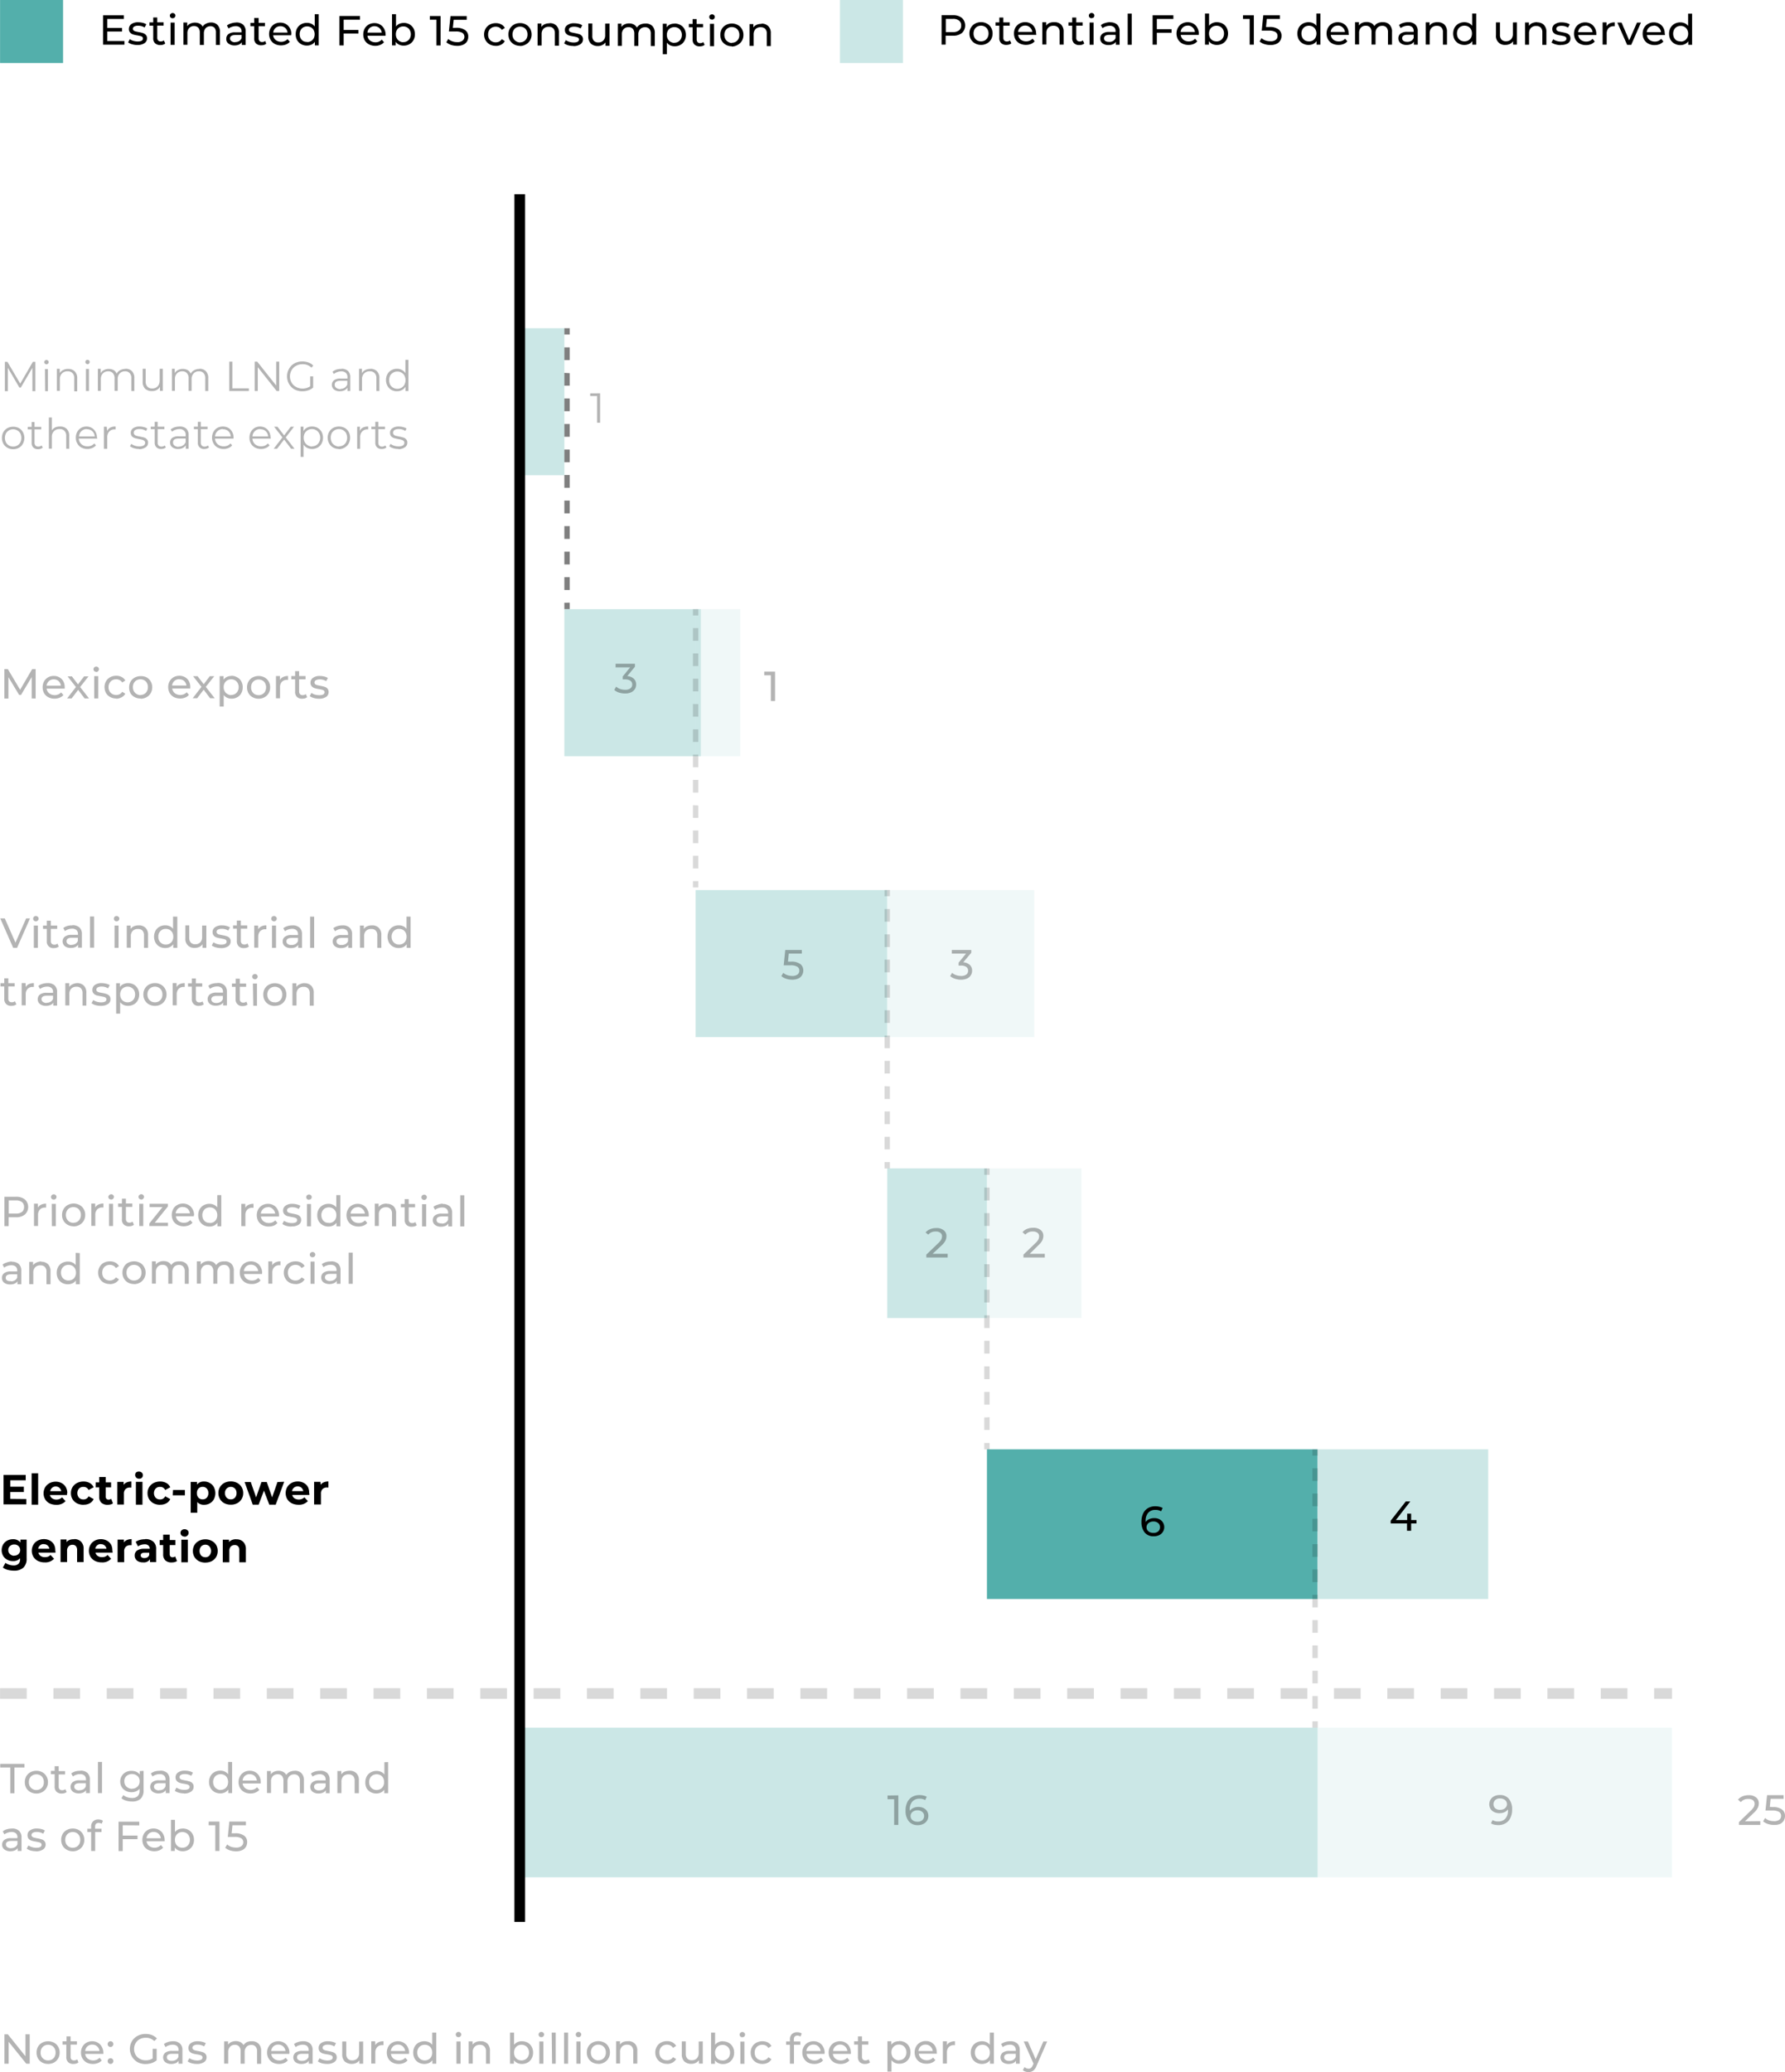<svg id="Layer_1" data-name="Layer 1" xmlns="http://www.w3.org/2000/svg" viewBox="0 0 334.54 388.22"><defs><style>.cls-1,.cls-3,.cls-7{fill:#53afab;}.cls-1,.cls-10,.cls-2,.cls-6,.cls-8{opacity:0.3;isolation:isolate;}.cls-2,.cls-4{fill:#cce7e6;}.cls-5,.cls-8{fill:none;stroke:#000;stroke-width:2px;}.cls-11,.cls-7{fill-opacity:0.3;}.cls-8{stroke-linejoin:round;stroke-opacity:0.5;stroke-dasharray:5 5;}.cls-10,.cls-9{fill-opacity:0.5;}</style></defs><rect class="cls-1" x="97.41" y="323.68" width="149.54" height="28.04"/><rect class="cls-2" x="246.95" y="323.68" width="66.41" height="28.04"/><rect class="cls-3" x="184.97" y="271.54" width="61.98" height="28.04"/><rect class="cls-4" x="246.95" y="271.54" width="31.97" height="28.04"/><rect class="cls-1" x="166.28" y="218.9" width="18.69" height="28.04"/><rect class="cls-1" x="130.37" y="166.76" width="35.91" height="27.55"/><rect class="cls-1" x="105.77" y="114.13" width="25.58" height="27.55"/><rect class="cls-1" x="97.41" y="61.49" width="8.36" height="27.55"/><rect class="cls-2" x="130.37" y="114.13" width="8.36" height="27.55"/><path class="cls-5" d="M235.94,238.49V562.17" transform="translate(-138.53 -202.09)"/><path d="M161.85,209.78v.68h-4v-5.51h3.89v.69h-3.1v1.69h2.76V208h-2.76v1.78Zm2.43.74a3.52,3.52,0,0,1-1-.14,2.13,2.13,0,0,1-.74-.35l.32-.6a2,2,0,0,0,.66.31,2.77,2.77,0,0,0,.8.12c.66,0,1-.18,1-.56a.35.35,0,0,0-.13-.3.83.83,0,0,0-.34-.16l-.57-.12a5.15,5.15,0,0,1-.82-.18,1.21,1.21,0,0,1-.54-.35.92.92,0,0,1-.23-.68,1.08,1.08,0,0,1,.47-.91,2.12,2.12,0,0,1,1.27-.34,4,4,0,0,1,.84.1,2.53,2.53,0,0,1,.68.28l-.32.6a2.19,2.19,0,0,0-1.21-.33,1.35,1.35,0,0,0-.73.15.47.47,0,0,0-.25.42.39.39,0,0,0,.14.32.78.78,0,0,0,.34.17l.59.13a5.46,5.46,0,0,1,.81.19,1.28,1.28,0,0,1,.54.34.89.89,0,0,1,.22.66,1.06,1.06,0,0,1-.49.9A2.3,2.3,0,0,1,164.28,210.52Zm5.22-.28a1.23,1.23,0,0,1-.41.22,1.68,1.68,0,0,1-.5.07,1.37,1.37,0,0,1-1-.34,1.27,1.27,0,0,1-.34-1v-2.29h-.71v-.62h.71v-.92H168v.91h1.19v.62H168v2.26a.74.74,0,0,0,.17.52.62.62,0,0,0,.48.18.91.91,0,0,0,.59-.19Zm1-3.92h.76v4.17h-.76Zm.38-.81a.5.5,0,0,1-.37-.14.48.48,0,0,1-.14-.35.45.45,0,0,1,.15-.34.5.5,0,0,1,.37-.15.52.52,0,0,1,.36.14.43.43,0,0,1,.15.34.5.5,0,0,1-.52.5Zm7.16.79a1.68,1.68,0,0,1,1.25.46,1.8,1.8,0,0,1,.46,1.35v2.4H179V208.2a1.32,1.32,0,0,0-.28-.92A1,1,0,0,0,178,207a1.21,1.21,0,0,0-.92.36,1.46,1.46,0,0,0-.34,1v2.15h-.76v-2.31a1.37,1.37,0,0,0-.28-.92,1.08,1.08,0,0,0-.8-.31,1.18,1.18,0,0,0-.91.36,1.42,1.42,0,0,0-.34,1v2.15h-.75v-4.17h.72V207a1.38,1.38,0,0,1,.6-.49,2.07,2.07,0,0,1,1.71,0,1.39,1.39,0,0,1,.58.57,1.49,1.49,0,0,1,.65-.56A2.1,2.1,0,0,1,178.08,206.3Zm4.74,0a1.87,1.87,0,0,1,1.33.43,1.66,1.66,0,0,1,.46,1.27v2.51h-.72V210a1.23,1.23,0,0,1-.55.45,2,2,0,0,1-.82.15,1.79,1.79,0,0,1-1.13-.35,1,1,0,0,1-.41-.89,1.08,1.08,0,0,1,.4-.88,2,2,0,0,1,1.27-.33h1.2V208a1,1,0,0,0-.28-.75,1.21,1.21,0,0,0-.83-.26,2,2,0,0,0-.73.13,1.73,1.73,0,0,0-.6.32l-.31-.57a2.23,2.23,0,0,1,.77-.39A3,3,0,0,1,182.82,206.31Zm-.18,3.67a1.49,1.49,0,0,0,.75-.18,1.18,1.18,0,0,0,.46-.55v-.59h-1.17c-.64,0-1,.21-1,.64a.58.58,0,0,0,.25.5A1.09,1.09,0,0,0,182.64,210Zm5.83.31a1.23,1.23,0,0,1-.41.22,1.7,1.7,0,0,1-.51.07,1.35,1.35,0,0,1-1-.34,1.27,1.27,0,0,1-.34-1V207h-.71v-.62h.71v-.92H187v.91h1.19V207H187v2.26a.74.74,0,0,0,.17.52.62.62,0,0,0,.48.18.91.91,0,0,0,.59-.19Zm4.67-1.81a1,1,0,0,1,0,.23h-3.38a1.34,1.34,0,0,0,.48.89,1.71,1.71,0,0,0,2.23-.16l.42.49a1.91,1.91,0,0,1-.71.5,2.54,2.54,0,0,1-.94.17,2.46,2.46,0,0,1-1.17-.27,2,2,0,0,1-.79-.77,2.22,2.22,0,0,1-.28-1.1,2.32,2.32,0,0,1,.28-1.09,1.93,1.93,0,0,1,.74-.76,2.16,2.16,0,0,1,1.08-.27,2,2,0,0,1,1.07.28,1.91,1.91,0,0,1,.73.76A2.33,2.33,0,0,1,193.14,208.48ZM191.08,207a1.3,1.3,0,0,0-1.34,1.19h2.68a1.34,1.34,0,0,0-.43-.86A1.27,1.27,0,0,0,191.08,207Zm7.18-2.25,0,5.84h-.72v-.66a1.62,1.62,0,0,1-.64.52,2,2,0,0,1-.85.18,2.16,2.16,0,0,1-1.08-.27,2,2,0,0,1-.76-.75,2.26,2.26,0,0,1-.26-1.12,2.23,2.23,0,0,1,.27-1.11,1.91,1.91,0,0,1,.75-.74,2.23,2.23,0,0,1,1.09-.27,1.9,1.9,0,0,1,.83.18,1.61,1.61,0,0,1,.63.5v-2.3Zm-2.16,5.22a1.41,1.41,0,0,0,.71-.18,1.28,1.28,0,0,0,.51-.52,1.59,1.59,0,0,0,.18-.77,1.55,1.55,0,0,0-.18-.76,1.26,1.26,0,0,0-.5-.52,1.57,1.57,0,0,0-.72-.19,1.45,1.45,0,0,0-.72.18,1.41,1.41,0,0,0-.51.52,1.58,1.58,0,0,0-.18.76,1.66,1.66,0,0,0,.18.78,1.47,1.47,0,0,0,.5.52A1.49,1.49,0,0,0,196.1,209.94Zm6.84-4.19v1.92h2.76v.67h-2.76v2.23h-.79l0-5.51H206v.69Zm7.86,2.78c0,.06,0,.13,0,.23H207.4a1.31,1.31,0,0,0,.47.89,1.61,1.61,0,0,0,1,.33,1.52,1.52,0,0,0,1.21-.5l.42.49a1.8,1.8,0,0,1-.71.5,2.39,2.39,0,0,1-.94.18,2.59,2.59,0,0,1-1.17-.28,2,2,0,0,1-.8-.76,2.38,2.38,0,0,1,0-2.2,1.93,1.93,0,0,1,.75-.75,2.16,2.16,0,0,1,1.08-.27,2,2,0,0,1,1.06.28,1.82,1.82,0,0,1,.73.75A2.29,2.29,0,0,1,210.8,208.53ZM208.74,207a1.28,1.28,0,0,0-1.34,1.2h2.67a1.28,1.28,0,0,0-.43-.85A1.3,1.3,0,0,0,208.74,207Zm5.44-.62a2.18,2.18,0,0,1,1.09.27,1.93,1.93,0,0,1,.75.75,2.23,2.23,0,0,1,.27,1.11,2.19,2.19,0,0,1-.28,1.12,1.84,1.84,0,0,1-.75.74,2.18,2.18,0,0,1-1.09.27,2,2,0,0,1-.84-.18,1.74,1.74,0,0,1-.64-.53v.66H212l0-5.84h.75v2.3a1.61,1.61,0,0,1,.63-.5A2,2,0,0,1,214.18,206.39Zm-.07,3.6a1.35,1.35,0,0,0,1.23-.7,1.6,1.6,0,0,0,.19-.77,1.56,1.56,0,0,0-.19-.76,1.26,1.26,0,0,0-.5-.52,1.34,1.34,0,0,0-.72-.19,1.48,1.48,0,0,0-.72.18,1.26,1.26,0,0,0-.5.52,1.55,1.55,0,0,0-.18.76,1.49,1.49,0,0,0,.18.77,1.34,1.34,0,0,0,.5.53A1.41,1.41,0,0,0,214.11,210Zm7-4.88v5.51h-.78v-4.83h-1.24v-.68Zm2.9,2.2a2.79,2.79,0,0,1,1.73.46,1.43,1.43,0,0,1,.55,1.21,1.72,1.72,0,0,1-.23.88,1.59,1.59,0,0,1-.71.61,2.62,2.62,0,0,1-1.15.22,3.85,3.85,0,0,1-1.12-.17,2.77,2.77,0,0,1-.9-.5l.37-.62a2,2,0,0,0,.72.43,2.6,2.6,0,0,0,.93.16,1.52,1.52,0,0,0,1-.26.92.92,0,0,0,0-1.47,2.39,2.39,0,0,0-1.29-.26h-1.25l.3-2.88H226v.69h-2.44l-.16,1.51Zm7.45,3.38a2.4,2.4,0,0,1-1.14-.27,2.11,2.11,0,0,1-.78-.76,2.27,2.27,0,0,1,0-2.2,2,2,0,0,1,.78-.75,2.4,2.4,0,0,1,1.14-.27,2.09,2.09,0,0,1,1,.23,1.57,1.57,0,0,1,.69.66l-.58.37a1.29,1.29,0,0,0-.48-.45,1.41,1.41,0,0,0-.65-.15,1.53,1.53,0,0,0-.74.18,1.32,1.32,0,0,0-.51.51,1.62,1.62,0,0,0-.18.77,1.45,1.45,0,0,0,.18.78,1.25,1.25,0,0,0,.51.51,1.49,1.49,0,0,0,.73.18,1.51,1.51,0,0,0,.65-.14,1.24,1.24,0,0,0,.49-.45l.57.36a1.65,1.65,0,0,1-.69.67A2.06,2.06,0,0,1,231.42,210.69Zm4.53,0a2.3,2.3,0,0,1-1.12-.28,2.11,2.11,0,0,1-.78-.76,2.24,2.24,0,0,1-.27-1.1,2.12,2.12,0,0,1,.28-1.1,2,2,0,0,1,.78-.75,2.29,2.29,0,0,1,1.12-.27,2.18,2.18,0,0,1,1.11.28,2,2,0,0,1,.77.75,2.25,2.25,0,0,1,.28,1.1,2.12,2.12,0,0,1-.29,1.1,1.92,1.92,0,0,1-.77.75A2.18,2.18,0,0,1,236,210.71Zm0-.66a1.43,1.43,0,0,0,.72-.18,1.39,1.39,0,0,0,.5-.52,1.62,1.62,0,0,0,.18-.77,1.59,1.59,0,0,0-.18-.77,1.25,1.25,0,0,0-.5-.52,1.41,1.41,0,0,0-.71-.18,1.49,1.49,0,0,0-.73.18,1.26,1.26,0,0,0-.5.52,1.56,1.56,0,0,0-.19.76,1.59,1.59,0,0,0,.18.77,1.41,1.41,0,0,0,.51.52A1.54,1.54,0,0,0,236,210.05Zm5.57-3.59a1.71,1.71,0,0,1,1.26.47,1.79,1.79,0,0,1,.46,1.35v2.4h-.76v-2.32a1.29,1.29,0,0,0-.29-.91,1.06,1.06,0,0,0-.83-.31,1.29,1.29,0,0,0-1,.36,1.36,1.36,0,0,0-.36,1v2.15h-.76V206.5H240v.63a1.47,1.47,0,0,1,.62-.5A2.28,2.28,0,0,1,241.52,206.46Zm4.44,4.27a3.64,3.64,0,0,1-1-.13,2.43,2.43,0,0,1-.74-.36l.32-.6a2.32,2.32,0,0,0,.67.32,2.71,2.71,0,0,0,.79.12c.66,0,1-.19,1-.56a.36.36,0,0,0-.14-.3.73.73,0,0,0-.33-.16,4.9,4.9,0,0,0-.57-.12,6.77,6.77,0,0,1-.83-.18,1.3,1.3,0,0,1-.54-.35,1,1,0,0,1-.23-.69,1,1,0,0,1,.48-.9,2,2,0,0,1,1.27-.34,3.42,3.42,0,0,1,.83.1,2,2,0,0,1,.68.28l-.32.59a2.16,2.16,0,0,0-1.2-.33,1.38,1.38,0,0,0-.74.16.48.48,0,0,0-.25.41.42.42,0,0,0,.14.33,1.14,1.14,0,0,0,.35.17l.59.13a6.15,6.15,0,0,1,.81.19,1.09,1.09,0,0,1,.53.33.92.92,0,0,1,.22.66,1.05,1.05,0,0,1-.49.91A2.29,2.29,0,0,1,246,210.73Zm6.76-4.2v4.17H252v-.63a1.5,1.5,0,0,1-.61.5,1.79,1.79,0,0,1-.81.18,1.9,1.9,0,0,1-1.31-.46,1.84,1.84,0,0,1-.48-1.37v-2.4h.75v2.32a1.29,1.29,0,0,0,.29.92,1.1,1.1,0,0,0,.83.31,1.24,1.24,0,0,0,.94-.36,1.38,1.38,0,0,0,.35-1v-2.16Zm6.78,0a1.72,1.72,0,0,1,1.25.46,1.84,1.84,0,0,1,.46,1.36v2.4h-.75v-2.31a1.29,1.29,0,0,0-.28-.91,1,1,0,0,0-.79-.31,1.21,1.21,0,0,0-.92.36,1.42,1.42,0,0,0-.34,1v2.15h-.76V208.4a1.34,1.34,0,0,0-.28-.91,1,1,0,0,0-.8-.31,1.18,1.18,0,0,0-.91.36,1.4,1.4,0,0,0-.34,1v2.15h-.75v-4.17H255v.62a1.45,1.45,0,0,1,.6-.49,2,2,0,0,1,.84-.17,1.89,1.89,0,0,1,.87.2,1.41,1.41,0,0,1,.58.58,1.58,1.58,0,0,1,.65-.57A2.24,2.24,0,0,1,259.5,206.51Zm5.44,0a2.28,2.28,0,0,1,1.08.28,1.81,1.81,0,0,1,.75.75,2.23,2.23,0,0,1,.27,1.11,2.13,2.13,0,0,1-.28,1.11,1.93,1.93,0,0,1-.75.75,2.16,2.16,0,0,1-1.08.26,2.05,2.05,0,0,1-.83-.17,1.82,1.82,0,0,1-.63-.51v2.16h-.76l0-5.7h.72v.66a1.62,1.62,0,0,1,.64-.52A2,2,0,0,1,264.94,206.52Zm-.07,3.6a1.41,1.41,0,0,0,.71-.18,1.28,1.28,0,0,0,.51-.52,1.6,1.6,0,0,0,.19-.77,1.48,1.48,0,0,0-.19-.76,1.26,1.26,0,0,0-.5-.52,1.51,1.51,0,0,0-1.43,0,1.39,1.39,0,0,0-.51.51,1.59,1.59,0,0,0-.18.77,1.65,1.65,0,0,0,.18.77,1.32,1.32,0,0,0,.5.52A1.43,1.43,0,0,0,264.87,210.12Zm5.68.39a1.45,1.45,0,0,1-.41.22,2.08,2.08,0,0,1-.5.07,1.38,1.38,0,0,1-1-.35,1.26,1.26,0,0,1-.34-1V207.2h-.71v-.62h.71v-.91h.75v.92h1.2v.62h-1.19v2.26a.77.77,0,0,0,.17.52.62.62,0,0,0,.48.18.92.92,0,0,0,.59-.2Zm1-3.93h.76v4.18h-.75Zm.38-.8a.55.55,0,0,1-.37-.14.5.5,0,0,1-.14-.35.47.47,0,0,1,.15-.35.53.53,0,0,1,.37-.14.48.48,0,0,1,.36.14.43.43,0,0,1,.15.34.49.49,0,0,1-.15.36A.53.53,0,0,1,272,205.78Zm3.72,5a2.18,2.18,0,0,1-1.11-.28,2,2,0,0,1-.78-.75,2.38,2.38,0,0,1,0-2.2,1.88,1.88,0,0,1,.78-.75,2.36,2.36,0,0,1,2.23,0,1.88,1.88,0,0,1,.77.76,2.08,2.08,0,0,1,.28,1.09,2.18,2.18,0,0,1-.28,1.11,2.08,2.08,0,0,1-.78.75A2.23,2.23,0,0,1,275.69,210.81Zm0-.66a1.43,1.43,0,0,0,.72-.18,1.34,1.34,0,0,0,.51-.52,1.59,1.59,0,0,0,.18-.77,1.55,1.55,0,0,0-.18-.76,1.26,1.26,0,0,0-.5-.52,1.54,1.54,0,0,0-.72-.19,1.35,1.35,0,0,0-1.23.7,1.58,1.58,0,0,0-.18.76,1.66,1.66,0,0,0,.18.78,1.39,1.39,0,0,0,.5.52A1.48,1.48,0,0,0,275.69,210.15Zm5.57-3.58a1.71,1.71,0,0,1,1.26.47,1.79,1.79,0,0,1,.47,1.34v2.4h-.75v-2.31a1.23,1.23,0,0,0-.29-.92,1.14,1.14,0,0,0-.83-.31,1.31,1.31,0,0,0-1,.36,1.43,1.43,0,0,0-.35,1v2.14H279V206.6h.72v.63a1.48,1.48,0,0,1,.61-.49A2.14,2.14,0,0,1,281.26,206.57Z" transform="translate(-138.53 -202.09)"/><path d="M317.13,204.94a2.55,2.55,0,0,1,1.68.51,1.93,1.93,0,0,1,0,2.82,2.55,2.55,0,0,1-1.68.51h-1.37v1.67H315v-5.51Zm0,3.16a1.78,1.78,0,0,0,1.14-.32,1.1,1.1,0,0,0,.4-.92,1.08,1.08,0,0,0-.4-.91,1.72,1.72,0,0,0-1.14-.32h-1.34v2.47Zm5.26,2.4a2.18,2.18,0,0,1-1.11-.28,2,2,0,0,1-.78-.75,2.17,2.17,0,0,1-.28-1.1,2.12,2.12,0,0,1,.28-1.1,1.94,1.94,0,0,1,.78-.75,2.18,2.18,0,0,1,1.11-.28,2.13,2.13,0,0,1,1.11.28,1.88,1.88,0,0,1,.78.75,2.22,2.22,0,0,1,.28,1.1,2.28,2.28,0,0,1-.28,1.1,1.94,1.94,0,0,1-.78.75A2.13,2.13,0,0,1,322.36,210.5Zm0-.66a1.43,1.43,0,0,0,.72-.18,1.32,1.32,0,0,0,.5-.52,1.54,1.54,0,0,0,.19-.77,1.49,1.49,0,0,0-.19-.77,1.25,1.25,0,0,0-.5-.52,1.43,1.43,0,0,0-.72-.18,1.48,1.48,0,0,0-.72.18,1.32,1.32,0,0,0-.5.52,1.59,1.59,0,0,0-.18.77,1.65,1.65,0,0,0,.18.77,1.39,1.39,0,0,0,.5.52A1.48,1.48,0,0,0,322.36,209.84Zm5.68.37a1.14,1.14,0,0,1-.41.22,1.68,1.68,0,0,1-.5.07,1.33,1.33,0,0,1-1-.34,1.3,1.3,0,0,1-.34-1V206.9h-.71v-.62h.71v-.91h.75v.91h1.2v.62h-1.2v2.26a.74.74,0,0,0,.17.52.64.64,0,0,0,.49.18.88.88,0,0,0,.59-.2Zm4.67-1.82a2.11,2.11,0,0,1,0,.23h-3.39a1.38,1.38,0,0,0,.48.89,1.61,1.61,0,0,0,1,.33,1.56,1.56,0,0,0,1.21-.51l.41.49a1.85,1.85,0,0,1-.71.51,2.65,2.65,0,0,1-2.1-.1,2,2,0,0,1-.8-.76,2.27,2.27,0,0,1-.27-1.1,2.24,2.24,0,0,1,.26-1.1,2,2,0,0,1,.75-.75,2.07,2.07,0,0,1,1.08-.28,2,2,0,0,1,1.06.28,1.76,1.76,0,0,1,.73.75A2.29,2.29,0,0,1,332.71,208.39Zm-2.06-1.51a1.3,1.3,0,0,0-1.34,1.19H332a1.33,1.33,0,0,0-.44-.85A1.25,1.25,0,0,0,330.65,206.88Zm5.46-.64a1.74,1.74,0,0,1,1.26.46,1.83,1.83,0,0,1,.47,1.35v2.4h-.75v-2.31a1.32,1.32,0,0,0-.29-.92,1.14,1.14,0,0,0-.84-.3,1.31,1.31,0,0,0-1,.36,1.42,1.42,0,0,0-.35,1v2.15h-.76v-4.17h.73v.63a1.44,1.44,0,0,1,.61-.5A2.28,2.28,0,0,1,336.11,206.24Zm5.6,4a1.23,1.23,0,0,1-.41.22,1.68,1.68,0,0,1-.5.07,1.33,1.33,0,0,1-1-.34,1.31,1.31,0,0,1-.35-1V206.9h-.7v-.62h.7v-.91h.76v.91h1.2v.62h-1.2v2.26a.74.74,0,0,0,.16.52.66.66,0,0,0,.49.18.86.86,0,0,0,.59-.2Zm1-3.93h.75v4.17h-.75Zm.37-.8a.55.55,0,0,1-.37-.14.51.51,0,0,1,0-.7.51.51,0,0,1,.37-.15.53.53,0,0,1,.37.14.44.44,0,0,1,.14.34.49.49,0,0,1-.14.37A.53.53,0,0,1,343.12,205.48Zm3.47.76a1.86,1.86,0,0,1,1.32.43,1.61,1.61,0,0,1,.46,1.26v2.52h-.71v-.55a1.3,1.3,0,0,1-.55.45,2,2,0,0,1-.82.15,1.73,1.73,0,0,1-1.13-.34,1.09,1.09,0,0,1-.42-.89,1.08,1.08,0,0,1,.41-.88,1.91,1.91,0,0,1,1.27-.34h1.2v-.15a1,1,0,0,0-.29-.75,1.2,1.2,0,0,0-.83-.26,2.18,2.18,0,0,0-.72.13,1.9,1.9,0,0,0-.6.32l-.32-.56a2.17,2.17,0,0,1,.77-.4A3.32,3.32,0,0,1,346.59,206.24Zm-.18,3.68a1.49,1.49,0,0,0,.75-.19,1.18,1.18,0,0,0,.46-.55v-.59h-1.17c-.64,0-1,.22-1,.65a.59.59,0,0,0,.25.5A1.09,1.09,0,0,0,346.41,209.92Zm3.48-5.31h.76v5.84h-.76Zm5.46,1v1.92h2.76v.67h-2.76v2.23h-.79v-5.51h3.89v.69Zm7.86,2.76c0,.06,0,.13,0,.23h-3.38a1.38,1.38,0,0,0,.48.89,1.61,1.61,0,0,0,1,.33,1.56,1.56,0,0,0,1.21-.51l.41.49a1.85,1.85,0,0,1-.71.51,2.49,2.49,0,0,1-.93.17,2.53,2.53,0,0,1-1.18-.27,2,2,0,0,1-.79-.76,2.28,2.28,0,0,1-.28-1.1,2.24,2.24,0,0,1,.27-1.1,1.93,1.93,0,0,1,.75-.75,2.07,2.07,0,0,1,1.08-.28,2,2,0,0,1,1.06.28,1.76,1.76,0,0,1,.73.75A2.29,2.29,0,0,1,363.21,208.39Zm-2.06-1.51a1.35,1.35,0,0,0-.92.33,1.33,1.33,0,0,0-.42.86h2.68a1.33,1.33,0,0,0-.44-.85A1.25,1.25,0,0,0,361.15,206.88Zm5.44-.64a2.18,2.18,0,0,1,1.09.27,1.93,1.93,0,0,1,.75.75,2.42,2.42,0,0,1,0,2.22,1.93,1.93,0,0,1-.75.75,2.18,2.18,0,0,1-1.09.27,2,2,0,0,1-.85-.18,1.62,1.62,0,0,1-.63-.53v.66h-.73v-5.84h.76v2.3a1.61,1.61,0,0,1,.63-.5A2,2,0,0,1,366.59,206.24Zm-.06,3.6a1.43,1.43,0,0,0,.72-.18,1.39,1.39,0,0,0,.5-.52,1.54,1.54,0,0,0,.19-.77,1.49,1.49,0,0,0-.19-.77,1.32,1.32,0,0,0-.5-.52,1.43,1.43,0,0,0-.72-.18,1.48,1.48,0,0,0-.72.18,1.32,1.32,0,0,0-.5.52,1.59,1.59,0,0,0-.18.77,1.65,1.65,0,0,0,.18.77,1.39,1.39,0,0,0,.5.52A1.48,1.48,0,0,0,366.53,209.84Zm7-4.9v5.51h-.78v-4.82h-1.25v-.69Zm2.9,2.2a2.71,2.71,0,0,1,1.73.45,1.45,1.45,0,0,1,.56,1.21,1.66,1.66,0,0,1-.24.88,1.51,1.51,0,0,1-.7.61,2.62,2.62,0,0,1-1.15.22,3.54,3.54,0,0,1-1.12-.17,2.59,2.59,0,0,1-.9-.49l.36-.63a2.09,2.09,0,0,0,.73.44,2.83,2.83,0,0,0,.93.15,1.52,1.52,0,0,0,1-.26.85.85,0,0,0,.34-.72.83.83,0,0,0-.38-.75,2.39,2.39,0,0,0-1.29-.26H375l.29-2.88h3.11v.69h-2.45l-.15,1.51Zm9.58-2.53v5.84h-.73v-.66a1.62,1.62,0,0,1-.63.53,2,2,0,0,1-.85.18,2.18,2.18,0,0,1-1.09-.27,2,2,0,0,1-.76-.75,2.5,2.5,0,0,1,0-2.22,2,2,0,0,1,.76-.75,2.18,2.18,0,0,1,1.09-.27,2,2,0,0,1,.82.17,1.61,1.61,0,0,1,.63.5v-2.3Zm-2.15,5.23a1.48,1.48,0,0,0,.72-.18,1.39,1.39,0,0,0,.5-.52,1.65,1.65,0,0,0,.18-.77,1.59,1.59,0,0,0-.18-.77,1.32,1.32,0,0,0-.5-.52,1.55,1.55,0,0,0-1.45,0,1.39,1.39,0,0,0-.5.52,1.59,1.59,0,0,0-.18.77,1.65,1.65,0,0,0,.18.77,1.47,1.47,0,0,0,.5.52A1.49,1.49,0,0,0,383.81,209.84Zm7.47-1.45c0,.06,0,.13,0,.23h-3.38a1.38,1.38,0,0,0,.48.89,1.61,1.61,0,0,0,1,.33,1.56,1.56,0,0,0,1.21-.51l.41.49a1.85,1.85,0,0,1-.71.51,2.49,2.49,0,0,1-.93.17,2.53,2.53,0,0,1-1.18-.27,2,2,0,0,1-.79-.76,2.28,2.28,0,0,1-.28-1.1,2.24,2.24,0,0,1,.27-1.1,2,2,0,0,1,.75-.75,2.07,2.07,0,0,1,1.08-.28,2,2,0,0,1,1.06.28,1.76,1.76,0,0,1,.73.75A2.29,2.29,0,0,1,391.28,208.39Zm-2.06-1.51a1.3,1.3,0,0,0-1.34,1.19h2.68a1.33,1.33,0,0,0-.44-.85A1.25,1.25,0,0,0,389.22,206.88Zm8.45-.64a1.64,1.64,0,0,1,1.24.46,1.8,1.8,0,0,1,.47,1.35v2.4h-.76v-2.31a1.32,1.32,0,0,0-.28-.92,1,1,0,0,0-.8-.3,1.2,1.2,0,0,0-.91.36,1.46,1.46,0,0,0-.34,1v2.15h-.75v-2.31a1.32,1.32,0,0,0-.29-.92,1,1,0,0,0-.79-.3,1.18,1.18,0,0,0-.91.36,1.41,1.41,0,0,0-.34,1v2.15h-.76v-4.17h.73v.62a1.48,1.48,0,0,1,.59-.49,2.08,2.08,0,0,1,.85-.17,1.85,1.85,0,0,1,.86.2,1.41,1.41,0,0,1,.59.57,1.49,1.49,0,0,1,.65-.56A2.11,2.11,0,0,1,397.67,206.24Zm4.74,0a1.83,1.83,0,0,1,1.32.43,1.61,1.61,0,0,1,.47,1.26v2.52h-.72v-.55a1.27,1.27,0,0,1-.54.45,2.09,2.09,0,0,1-.83.15,1.7,1.7,0,0,1-1.12-.34,1.09,1.09,0,0,1-.42-.89,1.07,1.07,0,0,1,.4-.88,1.94,1.94,0,0,1,1.28-.34h1.19v-.15a1,1,0,0,0-.28-.75,1.22,1.22,0,0,0-.84-.26,2.28,2.28,0,0,0-.72.13,1.9,1.9,0,0,0-.6.32l-.31-.56a2.09,2.09,0,0,1,.77-.4A3.26,3.26,0,0,1,402.41,206.24Zm-.17,3.68a1.49,1.49,0,0,0,.75-.19,1.11,1.11,0,0,0,.45-.55v-.59h-1.16c-.64,0-1,.22-1,.65a.61.61,0,0,0,.24.5A1.12,1.12,0,0,0,402.24,209.92Zm5.71-3.68a1.74,1.74,0,0,1,1.26.46,1.83,1.83,0,0,1,.47,1.35v2.4h-.76v-2.31a1.27,1.27,0,0,0-.29-.92,1.1,1.1,0,0,0-.83-.3,1.29,1.29,0,0,0-1,.36,1.38,1.38,0,0,0-.36,1v2.15h-.75v-4.17h.72v.63a1.53,1.53,0,0,1,.62-.5A2.28,2.28,0,0,1,408,206.24Zm7.21-1.63v5.84h-.73v-.66a1.62,1.62,0,0,1-.63.53,2,2,0,0,1-.85.18,2.18,2.18,0,0,1-1.09-.27,2,2,0,0,1-.76-.75,2.5,2.5,0,0,1,0-2.22,2,2,0,0,1,.76-.75,2.18,2.18,0,0,1,1.09-.27,2,2,0,0,1,.82.17,1.61,1.61,0,0,1,.63.5v-2.3ZM413,209.84a1.48,1.48,0,0,0,.72-.18,1.39,1.39,0,0,0,.5-.52,1.65,1.65,0,0,0,.18-.77,1.59,1.59,0,0,0-.18-.77,1.32,1.32,0,0,0-.5-.52,1.55,1.55,0,0,0-1.45,0,1.39,1.39,0,0,0-.5.52,1.59,1.59,0,0,0-.18.77,1.65,1.65,0,0,0,.18.77,1.47,1.47,0,0,0,.5.52A1.49,1.49,0,0,0,413,209.84Zm9.82-3.56v4.17h-.71v-.63a1.61,1.61,0,0,1-.61.51,1.92,1.92,0,0,1-.81.17,1.64,1.64,0,0,1-1.79-1.82v-2.4h.75v2.31a1.32,1.32,0,0,0,.29.92,1.1,1.1,0,0,0,.84.31,1.24,1.24,0,0,0,.94-.36,1.42,1.42,0,0,0,.35-1v-2.16Zm3.79,0a1.74,1.74,0,0,1,1.26.46,1.79,1.79,0,0,1,.48,1.35v2.4h-.76v-2.31a1.32,1.32,0,0,0-.29-.92,1.12,1.12,0,0,0-.84-.3,1.27,1.27,0,0,0-1,.36,1.38,1.38,0,0,0-.36,1v2.15h-.75v-4.17h.72v.63a1.5,1.5,0,0,1,.61-.5A2.31,2.31,0,0,1,426.62,206.24Zm4.45,4.26a3.52,3.52,0,0,1-1-.14,2.13,2.13,0,0,1-.74-.35l.31-.6a2.45,2.45,0,0,0,.67.32,2.77,2.77,0,0,0,.8.12q1,0,1-.57a.35.35,0,0,0-.13-.3.89.89,0,0,0-.34-.16l-.57-.12a5.3,5.3,0,0,1-.83-.18,1.28,1.28,0,0,1-.54-.34,1,1,0,0,1-.23-.69,1,1,0,0,1,.48-.9,2.07,2.07,0,0,1,1.26-.35,3.44,3.44,0,0,1,.84.1,2.24,2.24,0,0,1,.68.28l-.32.6a2.17,2.17,0,0,0-1.21-.33,1.45,1.45,0,0,0-.73.15.5.5,0,0,0-.25.42.4.4,0,0,0,.14.32,1,1,0,0,0,.35.18c.14,0,.34.08.59.12a5.46,5.46,0,0,1,.81.19,1.17,1.17,0,0,1,.54.33,1,1,0,0,1,.22.66,1.08,1.08,0,0,1-.49.91A2.3,2.3,0,0,1,431.07,210.5Zm6.64-2.11a2.11,2.11,0,0,1,0,.23h-3.39a1.38,1.38,0,0,0,.48.89,1.61,1.61,0,0,0,1,.33,1.56,1.56,0,0,0,1.21-.51l.42.49a1.93,1.93,0,0,1-.71.51,2.54,2.54,0,0,1-.94.17,2.46,2.46,0,0,1-1.17-.27,2,2,0,0,1-.8-.76,2.27,2.27,0,0,1-.27-1.1,2.35,2.35,0,0,1,.26-1.1,2,2,0,0,1,.75-.75,2.07,2.07,0,0,1,1.08-.28,2,2,0,0,1,1.06.28,1.84,1.84,0,0,1,.74.75A2.4,2.4,0,0,1,437.71,208.39Zm-2.06-1.51a1.31,1.31,0,0,0-.91.33,1.34,1.34,0,0,0-.43.86H437a1.32,1.32,0,0,0-.43-.85A1.29,1.29,0,0,0,435.65,206.88Zm4,.1a1.29,1.29,0,0,1,.58-.55,2.07,2.07,0,0,1,.94-.19V207H441a1.29,1.29,0,0,0-1,.37,1.47,1.47,0,0,0-.35,1v2.08h-.76v-4.17h.73Zm6.43-.7-1.82,4.17h-.77l-1.83-4.17h.79l1.43,3.34,1.46-3.34Zm4.49,2.11c0,.06,0,.13,0,.23h-3.38a1.3,1.3,0,0,0,.48.89,1.59,1.59,0,0,0,1,.33,1.52,1.52,0,0,0,1.2-.51l.42.49a1.93,1.93,0,0,1-.71.51,2.54,2.54,0,0,1-.94.17,2.46,2.46,0,0,1-1.17-.27,1.93,1.93,0,0,1-.79-.76,2.17,2.17,0,0,1-.28-1.1,2.24,2.24,0,0,1,.27-1.1,1.87,1.87,0,0,1,.75-.75,2,2,0,0,1,1.07-.28,2,2,0,0,1,1.07.28,1.88,1.88,0,0,1,.73.75A2.29,2.29,0,0,1,450.53,208.39Zm-2.07-1.51a1.28,1.28,0,0,0-1.33,1.19h2.67a1.28,1.28,0,0,0-.43-.85A1.25,1.25,0,0,0,448.46,206.88Zm7.17-2.27v5.84h-.72v-.66a1.65,1.65,0,0,1-.64.53,2,2,0,0,1-.85.18,2.16,2.16,0,0,1-1.08-.27,2,2,0,0,1-.76-.75,2.42,2.42,0,0,1,0-2.22,2,2,0,0,1,.76-.75,2.16,2.16,0,0,1,1.08-.27,2.05,2.05,0,0,1,.83.17,1.61,1.61,0,0,1,.63.5v-2.3Zm-2.15,5.23a1.43,1.43,0,0,0,.72-.18,1.32,1.32,0,0,0,.5-.52,1.54,1.54,0,0,0,.19-.77,1.49,1.49,0,0,0-.19-.77,1.25,1.25,0,0,0-.5-.52,1.43,1.43,0,0,0-.72-.18,1.48,1.48,0,0,0-.72.18,1.32,1.32,0,0,0-.5.52,1.59,1.59,0,0,0-.18.77,1.65,1.65,0,0,0,.18.77,1.39,1.39,0,0,0,.5.52A1.48,1.48,0,0,0,453.48,209.84Z" transform="translate(-138.53 -202.09)"/><rect class="cls-2" x="166.28" y="166.76" width="27.55" height="27.55"/><rect class="cls-2" x="184.97" y="218.9" width="17.71" height="28.04"/><path class="cls-6" d="M468.44,543.29V544h-4v-.53l2.24-2.17a2.79,2.79,0,0,0,.55-.67,1.28,1.28,0,0,0,.14-.59.81.81,0,0,0-.3-.67,1.37,1.37,0,0,0-.87-.24,1.72,1.72,0,0,0-1.41.6l-.53-.47a2.13,2.13,0,0,1,.84-.61,2.94,2.94,0,0,1,1.17-.22,2.11,2.11,0,0,1,1.38.42,1.34,1.34,0,0,1,.51,1.11,1.85,1.85,0,0,1-.19.84,3.31,3.31,0,0,1-.71.9l-1.69,1.62Zm2.34-2.63a2.7,2.7,0,0,1,1.73.45,1.44,1.44,0,0,1,.56,1.21,1.75,1.75,0,0,1-.23.88,1.7,1.7,0,0,1-.7.62A2.81,2.81,0,0,1,471,544a3.56,3.56,0,0,1-1.13-.18,2.59,2.59,0,0,1-.9-.49l.37-.63a2,2,0,0,0,.72.44,2.83,2.83,0,0,0,.93.15,1.59,1.59,0,0,0,1-.25.87.87,0,0,0,.34-.73.85.85,0,0,0-.37-.75,2.44,2.44,0,0,0-1.29-.26h-1.26l.3-2.88h3.1v.69h-2.44l-.15,1.51Z" transform="translate(-138.53 -202.09)"/><path class="cls-6" d="M251,275.78v5.51h-.56v-5h-1.3v-.5Z" transform="translate(-138.53 -202.09)"/><path class="cls-6" d="M283.79,327.92v5.51H283v-4.82h-1.24v-.69Z" transform="translate(-138.53 -202.09)"/><path class="cls-6" d="M256.09,328.76a2,2,0,0,1,1.24.5,1.45,1.45,0,0,1,.42,1.07,1.58,1.58,0,0,1-.23.86,1.65,1.65,0,0,1-.71.61,2.61,2.61,0,0,1-1.14.22,3.86,3.86,0,0,1-1.13-.17,2.53,2.53,0,0,1-.89-.5l.36-.62a2.12,2.12,0,0,0,.72.43,2.69,2.69,0,0,0,.94.16,1.53,1.53,0,0,0,1-.26.86.86,0,0,0,.35-.72.83.83,0,0,0-.34-.71,1.78,1.78,0,0,0-1-.25h-.44v-.55l1.38-1.7H253.9v-.68h3.63V327Z" transform="translate(-138.53 -202.09)"/><path class="cls-6" d="M286.79,382.26a2.73,2.73,0,0,1,1.73.45,1.46,1.46,0,0,1,.56,1.21,1.64,1.64,0,0,1-.24.88,1.53,1.53,0,0,1-.7.62,2.77,2.77,0,0,1-1.15.22,3.5,3.5,0,0,1-1.12-.18,2.5,2.5,0,0,1-.9-.49l.36-.62a2.08,2.08,0,0,0,.73.43,2.82,2.82,0,0,0,.92.16,1.55,1.55,0,0,0,1-.26.85.85,0,0,0,.35-.73.8.8,0,0,0-.38-.74,2.3,2.3,0,0,0-1.29-.26h-1.25l.29-2.88h3.11v.68h-2.45l-.15,1.51Z" transform="translate(-138.53 -202.09)"/><path class="cls-6" d="M316.14,437v.69h-4v-.54l2.25-2.16a2.85,2.85,0,0,0,.55-.68,1.37,1.37,0,0,0,.14-.58.79.79,0,0,0-.31-.67,1.35,1.35,0,0,0-.86-.24,1.75,1.75,0,0,0-1.41.59L312,433a2.17,2.17,0,0,1,.84-.61,3,3,0,0,1,1.18-.22,2.09,2.09,0,0,1,1.37.41,1.35,1.35,0,0,1,.52,1.12,2,2,0,0,1-.19.83,3.28,3.28,0,0,1-.72.9L313.32,437Z" transform="translate(-138.53 -202.09)"/><path d="M354.81,486.52a2.13,2.13,0,0,1,1,.2,1.66,1.66,0,0,1,.66,2.38,1.67,1.67,0,0,1-.7.61,2.25,2.25,0,0,1-1,.21,2.09,2.09,0,0,1-1.71-.71,3.09,3.09,0,0,1-.6-2,3.54,3.54,0,0,1,.32-1.57,2.28,2.28,0,0,1,.91-1,2.68,2.68,0,0,1,1.37-.34,3.1,3.1,0,0,1,.76.09,2.09,2.09,0,0,1,.61.23l-.3.62a1.82,1.82,0,0,0-1.05-.26,1.73,1.73,0,0,0-1.35.53,2.22,2.22,0,0,0-.49,1.54c0,.09,0,.15,0,.2a1.47,1.47,0,0,1,.65-.53A2.18,2.18,0,0,1,354.81,486.52Zm-.09,2.77a1.31,1.31,0,0,0,.88-.29,1,1,0,0,0,.34-.78.93.93,0,0,0-.35-.77,1.31,1.31,0,0,0-.91-.3,1.4,1.4,0,0,0-.66.15,1.12,1.12,0,0,0-.45.38,1,1,0,0,0-.16.54,1,1,0,0,0,.15.54,1.23,1.23,0,0,0,.45.39A1.73,1.73,0,0,0,354.72,489.29Z" transform="translate(-138.53 -202.09)"/><path d="M404,487.52H403v1.36h-.77v-1.36h-3.06V487l2.82-3.6h.85l-2.7,3.48h2.12v-1.2H403v1.2H404Z" transform="translate(-138.53 -202.09)"/><path class="cls-6" d="M334.34,437v.69h-4v-.54l2.25-2.16a2.85,2.85,0,0,0,.55-.68,1.37,1.37,0,0,0,.14-.58.79.79,0,0,0-.31-.67,1.35,1.35,0,0,0-.86-.24,1.75,1.75,0,0,0-1.41.59l-.54-.46a2.17,2.17,0,0,1,.84-.61,3,3,0,0,1,1.18-.22,2.07,2.07,0,0,1,1.37.41,1.35,1.35,0,0,1,.52,1.12,2,2,0,0,1-.19.83,3.28,3.28,0,0,1-.72.9L331.52,437Z" transform="translate(-138.53 -202.09)"/><path class="cls-6" d="M319.06,382.38a2,2,0,0,1,1.24.5,1.45,1.45,0,0,1,.42,1.07,1.59,1.59,0,0,1-.24.86,1.62,1.62,0,0,1-.7.61,2.77,2.77,0,0,1-1.15.22,3.56,3.56,0,0,1-1.13-.18,2.45,2.45,0,0,1-.89-.49l.36-.62a2.08,2.08,0,0,0,.73.43,2.84,2.84,0,0,0,.93.16,1.59,1.59,0,0,0,1-.26.85.85,0,0,0,.34-.72.83.83,0,0,0-.34-.71,1.67,1.67,0,0,0-1-.25h-.44v-.55l1.39-1.7h-2.66v-.68h3.64v.53Z" transform="translate(-138.53 -202.09)"/><path class="cls-6" d="M419.62,538.4a2.1,2.1,0,0,1,1.71.72,3.05,3.05,0,0,1,.6,2,3.44,3.44,0,0,1-.33,1.57,2.22,2.22,0,0,1-.91,1,2.62,2.62,0,0,1-1.36.34,3.69,3.69,0,0,1-.76-.08,2.11,2.11,0,0,1-.61-.25l.3-.61a1.93,1.93,0,0,0,1.06.26,1.73,1.73,0,0,0,1.34-.53,2.25,2.25,0,0,0,.49-1.55v-.2a1.55,1.55,0,0,1-.66.55,2.34,2.34,0,0,1-.93.18,2.21,2.21,0,0,1-1-.21,1.58,1.58,0,0,1-.67-.58,1.64,1.64,0,0,1-.24-.88,1.62,1.62,0,0,1,.26-.91,1.6,1.6,0,0,1,.7-.61A2.12,2.12,0,0,1,419.62,538.4Zm.07,2.77a1.53,1.53,0,0,0,.66-.14,1.08,1.08,0,0,0,.45-.39.93.93,0,0,0,.16-.54,1,1,0,0,0-.15-.53,1,1,0,0,0-.45-.38,1.55,1.55,0,0,0-.71-.15,1.26,1.26,0,0,0-.88.29,1.08,1.08,0,0,0,0,1.56A1.36,1.36,0,0,0,419.69,541.17Z" transform="translate(-138.53 -202.09)"/><path class="cls-6" d="M306.89,538.46V544h-.78v-4.82h-1.24v-.69Zm3.71,2.17a2.26,2.26,0,0,1,1,.2,1.64,1.64,0,0,1,.68.59,1.61,1.61,0,0,1,.24.88,1.57,1.57,0,0,1-.26.91,1.61,1.61,0,0,1-.7.61,2.25,2.25,0,0,1-1,.22,2.1,2.1,0,0,1-1.71-.72,3.09,3.09,0,0,1-.6-2,3.54,3.54,0,0,1,.32-1.57,2.34,2.34,0,0,1,.91-1,2.68,2.68,0,0,1,1.37-.34,3.1,3.1,0,0,1,.76.09,2,2,0,0,1,.61.23l-.3.62a1.82,1.82,0,0,0-1.05-.26,1.77,1.77,0,0,0-1.35.53,2.22,2.22,0,0,0-.48,1.54v.2a1.54,1.54,0,0,1,.65-.53A2.19,2.19,0,0,1,310.6,540.63Zm-.1,2.77a1.31,1.31,0,0,0,.88-.29,1,1,0,0,0,.34-.78.91.91,0,0,0-.35-.77,1.3,1.3,0,0,0-.91-.3,1.45,1.45,0,0,0-.66.15,1.12,1.12,0,0,0-.45.38,1.07,1.07,0,0,0-.16.55,1,1,0,0,0,.15.53,1.23,1.23,0,0,0,.45.39A1.73,1.73,0,0,0,310.5,543.4Z" transform="translate(-138.53 -202.09)"/><path class="cls-6" d="M140.46,533.24h-1.89v-.68h4.55v.68h-1.88v4.83h-.78Zm4.89,4.88a2.32,2.32,0,0,1-1.12-.28,2,2,0,0,1-.78-.75,2.28,2.28,0,0,1-.27-1.11,2.18,2.18,0,0,1,.27-1.09,2,2,0,0,1,.78-.76,2.32,2.32,0,0,1,1.12-.27,2.23,2.23,0,0,1,1.11.27,1.88,1.88,0,0,1,.77.76,2.09,2.09,0,0,1,.29,1.09,2.19,2.19,0,0,1-.29,1.11,1.92,1.92,0,0,1-.77.75A2.23,2.23,0,0,1,145.35,538.12Zm0-.66a1.34,1.34,0,0,0,.72-.19,1.29,1.29,0,0,0,.5-.51,1.66,1.66,0,0,0,.18-.78,1.55,1.55,0,0,0-.18-.76,1.26,1.26,0,0,0-.5-.52,1.53,1.53,0,0,0-1.44,0,1.34,1.34,0,0,0-.51.52,1.55,1.55,0,0,0-.18.76,1.66,1.66,0,0,0,.18.78,1.39,1.39,0,0,0,.51.51A1.34,1.34,0,0,0,145.35,537.46Zm5.68.37a1.45,1.45,0,0,1-.41.22,2.08,2.08,0,0,1-.5.07,1.37,1.37,0,0,1-1-.34,1.31,1.31,0,0,1-.35-1v-2.29h-.7v-.62h.7V533h.76v.92h1.2v.62h-1.2v2.26a.75.75,0,0,0,.16.52.66.66,0,0,0,.49.18.92.92,0,0,0,.59-.2Zm2.55-4a1.91,1.91,0,0,1,1.33.42,1.65,1.65,0,0,1,.46,1.27v2.52h-.72v-.55a1.21,1.21,0,0,1-.54.45,2,2,0,0,1-.82.15,1.79,1.79,0,0,1-1.13-.34,1.16,1.16,0,0,1,0-1.77,2,2,0,0,1,1.28-.34h1.2v-.15a1,1,0,0,0-.29-.75,1.2,1.2,0,0,0-.83-.26,2,2,0,0,0-.73.13,1.76,1.76,0,0,0-.59.32l-.32-.57a2.33,2.33,0,0,1,.77-.39A3.31,3.31,0,0,1,153.58,533.86Zm-.17,3.67a1.49,1.49,0,0,0,.75-.18,1.21,1.21,0,0,0,.46-.56v-.58h-1.17c-.64,0-1,.22-1,.65a.58.58,0,0,0,.24.49A1.14,1.14,0,0,0,153.41,537.53Zm3.48-5.3h.76v5.84h-.76Zm8.55,1.67v3.6a2.17,2.17,0,0,1-.54,1.62,2.24,2.24,0,0,1-1.62.52,3.81,3.81,0,0,1-1.13-.16,2.2,2.2,0,0,1-.86-.46l.36-.58a2,2,0,0,0,.71.39,2.73,2.73,0,0,0,.89.15,1.47,1.47,0,0,0,1.08-.34,1.42,1.42,0,0,0,.36-1.06v-.33a1.64,1.64,0,0,1-.67.49,2.24,2.24,0,0,1-.84.16,2.27,2.27,0,0,1-1.08-.26,1.93,1.93,0,0,1-.76-.71,2.07,2.07,0,0,1-.28-1.06,2,2,0,0,1,.28-1,1.88,1.88,0,0,1,.76-.72,2.26,2.26,0,0,1,1.08-.25,2.3,2.3,0,0,1,.88.17,1.68,1.68,0,0,1,.66.51v-.64Zm-2.17,3.34a1.46,1.46,0,0,0,.73-.18,1.18,1.18,0,0,0,.51-.48,1.3,1.3,0,0,0,.19-.71,1.24,1.24,0,0,0-.4-1,1.6,1.6,0,0,0-2.07,0,1.24,1.24,0,0,0-.4,1,1.39,1.39,0,0,0,.18.71,1.3,1.3,0,0,0,.51.48A1.54,1.54,0,0,0,163.27,537.24Zm5.26-3.38a1.9,1.9,0,0,1,1.32.42,1.65,1.65,0,0,1,.46,1.27v2.52h-.71v-.55a1.3,1.3,0,0,1-.55.45,2,2,0,0,1-.82.15,1.81,1.81,0,0,1-1.13-.34,1.09,1.09,0,0,1-.42-.89,1.08,1.08,0,0,1,.41-.88,1.91,1.91,0,0,1,1.27-.34h1.2v-.15a1,1,0,0,0-.29-.75,1.18,1.18,0,0,0-.83-.26,2,2,0,0,0-.72.13,1.71,1.71,0,0,0-.6.32l-.32-.57a2.43,2.43,0,0,1,.77-.39A3.32,3.32,0,0,1,168.53,533.86Zm-.18,3.67a1.49,1.49,0,0,0,.75-.18,1.21,1.21,0,0,0,.46-.56v-.58h-1.17c-.64,0-1,.22-1,.65a.56.56,0,0,0,.25.49A1.09,1.09,0,0,0,168.35,537.53Zm4.68.59a3.52,3.52,0,0,1-1-.14,2.13,2.13,0,0,1-.74-.35l.31-.6a2.45,2.45,0,0,0,.67.32,3.09,3.09,0,0,0,.8.11c.66,0,1-.19,1-.56a.36.36,0,0,0-.14-.3.73.73,0,0,0-.33-.16,4.9,4.9,0,0,0-.57-.12,5.3,5.3,0,0,1-.83-.18,1.21,1.21,0,0,1-.54-.35,1,1,0,0,1-.23-.68,1.08,1.08,0,0,1,.47-.91,2.12,2.12,0,0,1,1.27-.34,3.31,3.31,0,0,1,.83.1,2.21,2.21,0,0,1,.69.28l-.32.59a2.19,2.19,0,0,0-1.21-.33,1.44,1.44,0,0,0-.73.16.48.48,0,0,0-.25.42.42.42,0,0,0,.14.32.77.77,0,0,0,.35.17l.59.13a6.15,6.15,0,0,1,.81.19,1.09,1.09,0,0,1,.53.33.92.92,0,0,1,.22.66,1.07,1.07,0,0,1-.48.91A2.3,2.3,0,0,1,173,538.12Zm9-5.89v5.84h-.72v-.66a1.65,1.65,0,0,1-.64.53,2,2,0,0,1-.85.18,2.2,2.2,0,0,1-1.09-.27,1.93,1.93,0,0,1-.75-.75,2.26,2.26,0,0,1-.27-1.12,2.23,2.23,0,0,1,.27-1.11,1.84,1.84,0,0,1,.75-.74,2.2,2.2,0,0,1,1.09-.27,2.05,2.05,0,0,1,.83.17,1.61,1.61,0,0,1,.63.5v-2.3Zm-2.15,5.23a1.36,1.36,0,0,0,.72-.19,1.23,1.23,0,0,0,.5-.51,1.66,1.66,0,0,0,.18-.78,1.55,1.55,0,0,0-.18-.76,1.2,1.2,0,0,0-.5-.52,1.53,1.53,0,0,0-1.44,0,1.26,1.26,0,0,0-.5.52,1.56,1.56,0,0,0-.19.76,1.67,1.67,0,0,0,.19.78,1.29,1.29,0,0,0,.5.51A1.36,1.36,0,0,0,179.92,537.46ZM187.4,536s0,.13,0,.23H184a1.26,1.26,0,0,0,.48.88,1.69,1.69,0,0,0,2.23-.17l.42.49a1.8,1.8,0,0,1-.71.5,2.35,2.35,0,0,1-.94.18,2.46,2.46,0,0,1-1.17-.27,2,2,0,0,1-.8-.76,2.28,2.28,0,0,1-.27-1.11,2.2,2.2,0,0,1,.27-1.09,1.93,1.93,0,0,1,.74-.76,2.16,2.16,0,0,1,1.08-.27,2.1,2.1,0,0,1,1.07.27,1.91,1.91,0,0,1,.73.76A2.26,2.26,0,0,1,187.4,536Zm-2.07-1.51a1.28,1.28,0,0,0-1.33,1.19h2.67a1.34,1.34,0,0,0-.43-.86A1.29,1.29,0,0,0,185.33,534.5Zm8.46-.64a1.67,1.67,0,0,1,1.24.46,1.8,1.8,0,0,1,.46,1.35v2.4h-.75v-2.31a1.32,1.32,0,0,0-.29-.92,1,1,0,0,0-.79-.3,1.18,1.18,0,0,0-.91.36,1.38,1.38,0,0,0-.34,1v2.15h-.76v-2.31a1.32,1.32,0,0,0-.28-.92,1,1,0,0,0-.8-.3,1.2,1.2,0,0,0-.91.36,1.42,1.42,0,0,0-.34,1v2.15h-.75V533.9h.72v.62a1.38,1.38,0,0,1,.6-.49,2.07,2.07,0,0,1,.84-.17,1.75,1.75,0,0,1,.87.2,1.39,1.39,0,0,1,.58.57,1.71,1.71,0,0,1,.65-.57A2.29,2.29,0,0,1,193.79,533.86Zm4.74,0a1.9,1.9,0,0,1,1.32.42,1.65,1.65,0,0,1,.46,1.27v2.52h-.71v-.55a1.3,1.3,0,0,1-.55.45,2,2,0,0,1-.82.15,1.79,1.79,0,0,1-1.13-.34,1.09,1.09,0,0,1-.42-.89,1.08,1.08,0,0,1,.41-.88,1.91,1.91,0,0,1,1.27-.34h1.2v-.15a1,1,0,0,0-.29-.75,1.2,1.2,0,0,0-.83-.26,2,2,0,0,0-.72.13,1.71,1.71,0,0,0-.6.32l-.32-.57a2.33,2.33,0,0,1,.77-.39A3.32,3.32,0,0,1,198.53,533.86Zm-.18,3.67a1.49,1.49,0,0,0,.75-.18,1.21,1.21,0,0,0,.46-.56v-.58h-1.17c-.64,0-1,.22-1,.65a.56.56,0,0,0,.25.49A1.09,1.09,0,0,0,198.35,537.53Zm5.71-3.67a1.7,1.7,0,0,1,1.26.46,1.79,1.79,0,0,1,.47,1.35v2.4H205v-2.31a1.32,1.32,0,0,0-.29-.92,1.14,1.14,0,0,0-.84-.3,1.31,1.31,0,0,0-1,.36,1.39,1.39,0,0,0-.35,1v2.15h-.76V533.9h.73v.63a1.44,1.44,0,0,1,.61-.5A2.28,2.28,0,0,1,204.06,533.86Zm7.21-1.63v5.84h-.72v-.66a1.65,1.65,0,0,1-.64.53,2,2,0,0,1-.85.18,2.2,2.2,0,0,1-1.09-.27,1.93,1.93,0,0,1-.75-.75A2.26,2.26,0,0,1,207,536a2.23,2.23,0,0,1,.27-1.11,1.84,1.84,0,0,1,.75-.74,2.2,2.2,0,0,1,1.09-.27,2.05,2.05,0,0,1,.83.17,1.61,1.61,0,0,1,.63.5v-2.3Zm-2.15,5.23a1.36,1.36,0,0,0,.72-.19,1.23,1.23,0,0,0,.5-.51,1.66,1.66,0,0,0,.18-.78,1.55,1.55,0,0,0-.18-.76,1.2,1.2,0,0,0-.5-.52,1.45,1.45,0,0,0-.72-.18,1.48,1.48,0,0,0-.72.18,1.26,1.26,0,0,0-.5.52,1.56,1.56,0,0,0-.19.76,1.67,1.67,0,0,0,.19.78,1.29,1.29,0,0,0,.5.51A1.39,1.39,0,0,0,209.12,537.46Zm-68.35,7.22a1.83,1.83,0,0,1,1.32.43,1.61,1.61,0,0,1,.47,1.26v2.52h-.72v-.55a1.21,1.21,0,0,1-.54.45,2.09,2.09,0,0,1-.83.15,1.72,1.72,0,0,1-1.12-.34,1.09,1.09,0,0,1-.42-.89,1.07,1.07,0,0,1,.4-.88,1.94,1.94,0,0,1,1.28-.34h1.19v-.15a1,1,0,0,0-.28-.75,1.22,1.22,0,0,0-.84-.26,2.28,2.28,0,0,0-.72.13,2,2,0,0,0-.6.32l-.31-.56a2.09,2.09,0,0,1,.77-.4A3.31,3.31,0,0,1,140.77,544.68Zm-.17,3.68a1.49,1.49,0,0,0,.75-.19,1.11,1.11,0,0,0,.45-.55V547h-1.16c-.64,0-1,.22-1,.65a.61.61,0,0,0,.24.5A1.12,1.12,0,0,0,140.6,548.36Zm4.68.58a4,4,0,0,1-1-.13,2.43,2.43,0,0,1-.74-.36l.32-.6a2.2,2.2,0,0,0,.67.32,2.66,2.66,0,0,0,.79.12q1,0,1-.57a.35.35,0,0,0-.13-.3.83.83,0,0,0-.34-.16l-.57-.12a5.15,5.15,0,0,1-.82-.18,1.37,1.37,0,0,1-.55-.34,1,1,0,0,1-.22-.69,1,1,0,0,1,.47-.9,2.1,2.1,0,0,1,1.27-.35,3.42,3.42,0,0,1,.83.1,2,2,0,0,1,.68.28l-.32.6a2.16,2.16,0,0,0-1.2-.33,1.42,1.42,0,0,0-.73.15.49.49,0,0,0-.26.42.38.38,0,0,0,.15.32.92.92,0,0,0,.34.18c.14,0,.34.08.59.12a5.46,5.46,0,0,1,.81.19,1.17,1.17,0,0,1,.54.33,1,1,0,0,1,.22.66,1.05,1.05,0,0,1-.49.91A2.29,2.29,0,0,1,145.28,548.94Zm6.89,0a2.19,2.19,0,0,1-1.12-.28,2,2,0,0,1-.78-.75,2.24,2.24,0,0,1-.27-1.1,2.21,2.21,0,0,1,.27-1.1,1.94,1.94,0,0,1,.78-.75,2.36,2.36,0,0,1,2.23,0,1.86,1.86,0,0,1,.77.75,2.12,2.12,0,0,1,.28,1.1,2.14,2.14,0,0,1-.28,1.1,1.92,1.92,0,0,1-.77.75A2.18,2.18,0,0,1,152.17,548.94Zm0-.66a1.43,1.43,0,0,0,.72-.18,1.39,1.39,0,0,0,.5-.52,1.65,1.65,0,0,0,.18-.77,1.59,1.59,0,0,0-.18-.77,1.32,1.32,0,0,0-.5-.52,1.43,1.43,0,0,0-.72-.18,1.49,1.49,0,0,0-.73.18,1.39,1.39,0,0,0-.5.52,1.59,1.59,0,0,0-.18.77,1.65,1.65,0,0,0,.18.77,1.47,1.47,0,0,0,.5.52A1.49,1.49,0,0,0,152.17,548.28Zm4.86-4.65c-.45,0-.68.24-.68.73v.36h1.21v.62h-1.19v3.55h-.76v-3.55h-.71v-.62h.71v-.37a1.33,1.33,0,0,1,.36-1,1.35,1.35,0,0,1,1-.37,1.78,1.78,0,0,1,.47.07,1.11,1.11,0,0,1,.38.18l-.23.57A.94.94,0,0,0,157,543.63Zm4.5.44V546h2.77v.67h-2.77v2.23h-.78v-5.51h3.88v.69Zm7.86,2.76a2.11,2.11,0,0,1,0,.23H166a1.36,1.36,0,0,0,.48.89,1.64,1.64,0,0,0,1,.33,1.55,1.55,0,0,0,1.2-.51l.42.49a1.93,1.93,0,0,1-.71.51,2.54,2.54,0,0,1-.94.17,2.46,2.46,0,0,1-1.17-.27,2,2,0,0,1-.8-.76,2.38,2.38,0,0,1,0-2.2,1.91,1.91,0,0,1,.74-.75,2.07,2.07,0,0,1,1.08-.28,2,2,0,0,1,1.06.28,1.84,1.84,0,0,1,.74.75A2.4,2.4,0,0,1,169.39,546.83Zm-2.06-1.51a1.32,1.32,0,0,0-.91.33,1.39,1.39,0,0,0-.43.86h2.68a1.32,1.32,0,0,0-.43-.85A1.27,1.27,0,0,0,167.33,545.32Zm5.45-.64a2.16,2.16,0,0,1,1.08.27,1.93,1.93,0,0,1,.75.75,2.34,2.34,0,0,1,0,2.22,1.93,1.93,0,0,1-.75.75,2.16,2.16,0,0,1-1.08.27,2,2,0,0,1-.85-.18,1.65,1.65,0,0,1-.64-.53v.66h-.72v-5.84h.75v2.3a1.61,1.61,0,0,1,.63-.5A2.05,2.05,0,0,1,172.78,544.68Zm-.07,3.6a1.43,1.43,0,0,0,.72-.18,1.32,1.32,0,0,0,.5-.52,1.54,1.54,0,0,0,.19-.77,1.49,1.49,0,0,0-.19-.77,1.25,1.25,0,0,0-.5-.52,1.51,1.51,0,0,0-1.43,0,1.34,1.34,0,0,0-.51.52,1.59,1.59,0,0,0-.18.77,1.65,1.65,0,0,0,.18.77,1.35,1.35,0,0,0,1.22.7Zm6.95-4.9v5.51h-.78v-4.82h-1.24v-.69Zm2.9,2.2a2.7,2.7,0,0,1,1.73.45,1.42,1.42,0,0,1,.56,1.21,1.75,1.75,0,0,1-.23.88,1.62,1.62,0,0,1-.7.61,2.65,2.65,0,0,1-1.15.22,3.56,3.56,0,0,1-1.13-.17,2.59,2.59,0,0,1-.9-.49l.37-.63a2.14,2.14,0,0,0,.72.44,2.83,2.83,0,0,0,.93.15,1.52,1.52,0,0,0,1-.26.92.92,0,0,0,0-1.47,2.39,2.39,0,0,0-1.29-.26h-1.25l.29-2.88h3.11v.69H182.1l-.15,1.51Z" transform="translate(-138.53 -202.09)"/><path class="cls-6" d="M145.16,269.88v5.5h-.56V271l-2.17,3.7h-.27L140,271v4.38h-.56v-5.5h.48l2.4,4.08,2.37-4.08Zm1.8,1.36h.55v4.14H147Zm.28-.9a.38.38,0,0,1-.29-.12.39.39,0,0,1,0-.56.38.38,0,0,1,.29-.12.4.4,0,0,1,.29.12.37.37,0,0,1,.12.27.38.38,0,0,1-.12.29A.4.4,0,0,1,147.24,270.34Zm4.06.87a1.71,1.71,0,0,1,1.24.46A1.74,1.74,0,0,1,153,273v2.4h-.56V273a1.33,1.33,0,0,0-.32-1,1.19,1.19,0,0,0-.92-.34,1.39,1.39,0,0,0-1.06.4,1.48,1.48,0,0,0-.39,1.09v2.17h-.56v-4.14h.54V272a1.47,1.47,0,0,1,.63-.58A1.89,1.89,0,0,1,151.3,271.21Zm3.34,0h.56v4.14h-.56Zm.29-.9a.4.4,0,1,1,0-.8.4.4,0,0,1,.29.12.36.36,0,0,1,.11.27.38.38,0,0,1-.11.29A.4.4,0,0,1,154.93,270.34Zm7.11.87a1.62,1.62,0,0,1,1.22.45,1.79,1.79,0,0,1,.45,1.32v2.4h-.56V273a1.37,1.37,0,0,0-.31-1,1.12,1.12,0,0,0-.88-.34,1.28,1.28,0,0,0-1,.4,1.52,1.52,0,0,0-.37,1.09v2.17H160V273a1.38,1.38,0,0,0-.32-1,1.1,1.1,0,0,0-.88-.34,1.31,1.31,0,0,0-1,.4,1.52,1.52,0,0,0-.37,1.09v2.17h-.56v-4.14h.53V272a1.51,1.51,0,0,1,.62-.58,1.87,1.87,0,0,1,.9-.21,1.82,1.82,0,0,1,.9.22,1.32,1.32,0,0,1,.57.66,1.57,1.57,0,0,1,.66-.64A2,2,0,0,1,162,271.21Zm7,0v4.14h-.54v-.75a1.48,1.48,0,0,1-.6.59,1.81,1.81,0,0,1-.88.2,1.85,1.85,0,0,1-1.29-.44,1.79,1.79,0,0,1-.46-1.33v-2.41h.56v2.35a1.39,1.39,0,0,0,.32,1,1.2,1.2,0,0,0,.92.34,1.36,1.36,0,0,0,1-.39,1.57,1.57,0,0,0,.38-1.11v-2.18Zm6.85,0a1.62,1.62,0,0,1,1.22.45,1.79,1.79,0,0,1,.45,1.32v2.4H177V273a1.37,1.37,0,0,0-.31-1,1.12,1.12,0,0,0-.88-.34,1.28,1.28,0,0,0-1,.4,1.52,1.52,0,0,0-.37,1.09v2.17h-.56V273a1.38,1.38,0,0,0-.32-1,1.11,1.11,0,0,0-.88-.34,1.31,1.31,0,0,0-1,.4,1.52,1.52,0,0,0-.37,1.09v2.17h-.56v-4.14h.53V272a1.45,1.45,0,0,1,.62-.58,1.87,1.87,0,0,1,.9-.21,1.82,1.82,0,0,1,.9.22,1.32,1.32,0,0,1,.57.66,1.57,1.57,0,0,1,.66-.64A2,2,0,0,1,175.93,271.21Zm5.61-1.33h.58v5h3.09v.5h-3.67Zm9.36,0v5.5h-.48l-3.54-4.47v4.47h-.58v-5.5h.48l3.55,4.47v-4.47Zm5.8,2.75h.56v2.1a2.64,2.64,0,0,1-.91.52,3.4,3.4,0,0,1-1.11.18,3.07,3.07,0,0,1-1.49-.36,2.63,2.63,0,0,1-1-1,2.82,2.82,0,0,1-.38-1.44,2.75,2.75,0,0,1,.38-1.43,2.66,2.66,0,0,1,1-1,3.08,3.08,0,0,1,1.5-.36,3.27,3.27,0,0,1,1.15.2,2.28,2.28,0,0,1,.89.59l-.36.37a2.25,2.25,0,0,0-1.66-.64,2.44,2.44,0,0,0-1.21.3,2,2,0,0,0-.84.82,2.33,2.33,0,0,0,0,2.32,2.14,2.14,0,0,0,.84.82,2.62,2.62,0,0,0,2.64-.12Zm5.85-1.42a1.75,1.75,0,0,1,1.24.41,1.56,1.56,0,0,1,.43,1.2v2.56h-.53v-.64a1.36,1.36,0,0,1-.56.5,1.93,1.93,0,0,1-.87.18,1.7,1.7,0,0,1-1.1-.33,1.13,1.13,0,0,1,0-1.72,1.86,1.86,0,0,1,1.22-.32h1.31v-.25a1.07,1.07,0,0,0-.3-.82,1.26,1.26,0,0,0-.87-.28,2.12,2.12,0,0,0-.75.14,1.84,1.84,0,0,0-.63.35l-.25-.42a2.22,2.22,0,0,1,.76-.41A2.83,2.83,0,0,1,202.55,271.21Zm-.2,3.77a1.53,1.53,0,0,0,.81-.21,1.37,1.37,0,0,0,.5-.63v-.68h-1.3c-.7,0-1.06.25-1.06.74a.67.67,0,0,0,.28.58A1.31,1.31,0,0,0,202.35,275Zm5.62-3.77a1.71,1.71,0,0,1,1.24.46,1.74,1.74,0,0,1,.46,1.31v2.4h-.56V273a1.33,1.33,0,0,0-.32-1,1.19,1.19,0,0,0-.92-.34,1.39,1.39,0,0,0-1.06.4,1.48,1.48,0,0,0-.39,1.09v2.17h-.56v-4.14h.54V272a1.47,1.47,0,0,1,.63-.58A1.92,1.92,0,0,1,208,271.21Zm7.14-1.67v5.84h-.54v-.81a1.69,1.69,0,0,1-.67.63,1.88,1.88,0,0,1-.93.22,2,2,0,0,1-1.05-.26,1.91,1.91,0,0,1-.74-.75,2.36,2.36,0,0,1,0-2.19,1.82,1.82,0,0,1,.74-.74,2.05,2.05,0,0,1,1.05-.27,1.83,1.83,0,0,1,.91.22,1.67,1.67,0,0,1,.67.6v-2.49ZM213,274.93a1.56,1.56,0,0,0,.78-.2,1.37,1.37,0,0,0,.55-.57,1.89,1.89,0,0,0,0-1.69,1.35,1.35,0,0,0-.55-.56,1.47,1.47,0,0,0-.78-.21,1.51,1.51,0,0,0-.79.21,1.44,1.44,0,0,0-.56.56,2,2,0,0,0,0,1.69,1.46,1.46,0,0,0,.56.57A1.6,1.6,0,0,0,213,274.93Zm-72,11.32a2.16,2.16,0,0,1-1.08-.27,2.05,2.05,0,0,1-.76-.76,2.32,2.32,0,0,1,0-2.17,2,2,0,0,1,.76-.75,2.37,2.37,0,0,1,2.16,0,1.84,1.84,0,0,1,.74.75,2.24,2.24,0,0,1,0,2.17,1.87,1.87,0,0,1-.74.76A2.16,2.16,0,0,1,141,286.25Zm0-.5a1.56,1.56,0,0,0,.78-.2,1.4,1.4,0,0,0,.56-.57,2,2,0,0,0,0-1.69,1.44,1.44,0,0,0-.56-.56,1.47,1.47,0,0,0-.78-.21,1.54,1.54,0,0,0-.8.21,1.48,1.48,0,0,0-.55.56,1.89,1.89,0,0,0,0,1.69,1.44,1.44,0,0,0,.55.57A1.64,1.64,0,0,0,141,285.75Zm5.54.21a1.21,1.21,0,0,1-.39.22,1.85,1.85,0,0,1-.48.07,1.22,1.22,0,0,1-.9-.32,1.19,1.19,0,0,1-.31-.89v-2.5h-.74v-.47h.74v-.91H145v.91h1.26v.47H145V285a.81.81,0,0,0,.18.57.73.73,0,0,0,.53.19.88.88,0,0,0,.33-.06.9.9,0,0,0,.29-.16ZM149.8,282a1.7,1.7,0,0,1,1.24.45,1.75,1.75,0,0,1,.46,1.32v2.4h-.56v-2.35a1.33,1.33,0,0,0-.32-1,1.19,1.19,0,0,0-.92-.34,1.39,1.39,0,0,0-1.06.4,1.48,1.48,0,0,0-.39,1.09v2.18h-.56v-5.84h.56v2.42a1.49,1.49,0,0,1,.63-.56A2.1,2.1,0,0,1,149.8,282Zm7,2.27H153.3a1.5,1.5,0,0,0,.5,1.05,1.63,1.63,0,0,0,1.13.39,1.83,1.83,0,0,0,.71-.13,1.72,1.72,0,0,0,.56-.41l.31.36a1.67,1.67,0,0,1-.69.5,2.24,2.24,0,0,1-.91.18,2.33,2.33,0,0,1-1.13-.27,1.92,1.92,0,0,1-.76-.76,2.07,2.07,0,0,1-.28-1.08,2.28,2.28,0,0,1,.26-1.09,2,2,0,0,1,.73-.75,2,2,0,0,1,1-.26,2,2,0,0,1,1,.26,1.9,1.9,0,0,1,.71.75,2.28,2.28,0,0,1,.26,1.09Zm-2-1.79a1.39,1.39,0,0,0-1,.38,1.49,1.49,0,0,0-.46,1h2.94a1.5,1.5,0,0,0-.47-1A1.38,1.38,0,0,0,154.76,282.52Zm3.81.36a1.32,1.32,0,0,1,.58-.63,2,2,0,0,1,1-.21v.54H160a1.32,1.32,0,0,0-1,.4,1.59,1.59,0,0,0-.37,1.13v2.11H158v-4.14h.54Zm6,3.37a3.12,3.12,0,0,1-1-.15,2,2,0,0,1-.72-.37l.25-.44a2.15,2.15,0,0,0,.66.34,2.47,2.47,0,0,0,.82.13,1.63,1.63,0,0,0,.83-.17.6.6,0,0,0,.28-.51.43.43,0,0,0-.15-.35.92.92,0,0,0-.38-.2,4.18,4.18,0,0,0-.61-.13c-.33-.07-.6-.13-.81-.19a1.31,1.31,0,0,1-.53-.34,1,1,0,0,1-.21-.65,1,1,0,0,1,.43-.85,2,2,0,0,1,1.21-.33,2.76,2.76,0,0,1,.8.11,2,2,0,0,1,.66.27l-.24.45a2.06,2.06,0,0,0-1.22-.35,1.47,1.47,0,0,0-.81.18.6.6,0,0,0-.27.5.5.5,0,0,0,.15.38,1,1,0,0,0,.39.21,5.83,5.83,0,0,0,.62.13c.34.07.6.13.8.19a1.16,1.16,0,0,1,.51.33.89.89,0,0,1,.21.63,1,1,0,0,1-.45.86A2.16,2.16,0,0,1,164.61,286.25Zm5-.29a1.32,1.32,0,0,1-.39.22,2,2,0,0,1-.48.07,1.22,1.22,0,0,1-.9-.32,1.2,1.2,0,0,1-.32-.89v-2.5h-.74v-.47h.74v-.91h.56v.91h1.26v.47h-1.26V285a.81.81,0,0,0,.18.57.77.77,0,0,0,.54.19.88.88,0,0,0,.33-.06.85.85,0,0,0,.28-.16Zm2.59-3.92a1.75,1.75,0,0,1,1.24.4,1.56,1.56,0,0,1,.44,1.2v2.57h-.54v-.65a1.32,1.32,0,0,1-.56.51,1.91,1.91,0,0,1-.86.18,1.73,1.73,0,0,1-1.11-.33,1.09,1.09,0,0,1-.41-.88,1.08,1.08,0,0,1,.38-.85,1.94,1.94,0,0,1,1.22-.32h1.32v-.25a1,1,0,0,0-.3-.81,1.23,1.23,0,0,0-.88-.29,2.12,2.12,0,0,0-.75.14,1.79,1.79,0,0,0-.62.35l-.26-.42a2.51,2.51,0,0,1,.76-.41A3.12,3.12,0,0,1,172.24,282Zm-.2,3.77a1.48,1.48,0,0,0,.81-.22,1.24,1.24,0,0,0,.51-.63v-.67h-1.3c-.71,0-1.06.24-1.06.74a.68.68,0,0,0,.27.57A1.24,1.24,0,0,0,172,285.81Zm5.7.15a1.39,1.39,0,0,1-.4.22,1.85,1.85,0,0,1-.48.07,1.11,1.11,0,0,1-1.21-1.21v-2.5h-.74v-.47h.74v-.91h.56v.91h1.26v.47h-1.26V285a.81.81,0,0,0,.18.57.75.75,0,0,0,.54.19,1,1,0,0,0,.33-.06.85.85,0,0,0,.28-.16Zm4.6-1.65h-3.47a1.5,1.5,0,0,0,.5,1.05,1.65,1.65,0,0,0,1.13.39,1.83,1.83,0,0,0,.71-.13,1.72,1.72,0,0,0,.56-.41l.31.36a1.67,1.67,0,0,1-.69.5,2.19,2.19,0,0,1-.9.18,2.34,2.34,0,0,1-1.14-.27,2,2,0,0,1-.76-.76,2.17,2.17,0,0,1-.28-1.08,2.28,2.28,0,0,1,.26-1.09,2,2,0,0,1,.73-.75,2.19,2.19,0,0,1,2.07,0,1.9,1.9,0,0,1,.71.75,2.17,2.17,0,0,1,.26,1.09Zm-2-1.79a1.4,1.4,0,0,0-1,.38,1.49,1.49,0,0,0-.46,1h2.94a1.46,1.46,0,0,0-.47-1A1.36,1.36,0,0,0,180.34,282.52Zm9,1.79h-3.46a1.49,1.49,0,0,0,.49,1.05,1.68,1.68,0,0,0,1.14.39,1.87,1.87,0,0,0,.71-.13,1.59,1.59,0,0,0,.55-.41l.32.36a1.73,1.73,0,0,1-.69.5,2.27,2.27,0,0,1-.91.18,2.33,2.33,0,0,1-1.13-.27,2,2,0,0,1-.77-.76,2.16,2.16,0,0,1-.27-1.08,2.28,2.28,0,0,1,.26-1.09,2,2,0,0,1,.72-.75,2,2,0,0,1,1-.26,2,2,0,0,1,1,.26,1.86,1.86,0,0,1,.72.75,2.28,2.28,0,0,1,.26,1.09Zm-2-1.79a1.41,1.41,0,0,0-1,.38,1.48,1.48,0,0,0-.45,1h2.93a1.45,1.45,0,0,0-.46-1A1.38,1.38,0,0,0,187.39,282.52Zm5.79,3.69-1.31-1.73-1.33,1.73h-.63l1.64-2.13-1.56-2h.63l1.25,1.62,1.24-1.62h.61l-1.55,2,1.65,2.13ZM197,282a2.11,2.11,0,0,1,1.06.26,2,2,0,0,1,.74.74,2.38,2.38,0,0,1,0,2.2,2,2,0,0,1-.74.75,2.16,2.16,0,0,1-1.06.26,2,2,0,0,1-.91-.21,1.68,1.68,0,0,1-.66-.61v2.3h-.56v-5.66h.54v.82a1.6,1.6,0,0,1,.66-.63A1.93,1.93,0,0,1,197,282Zm0,3.71a1.59,1.59,0,0,0,.78-.2,1.32,1.32,0,0,0,.55-.57,1.69,1.69,0,0,0,.21-.84,1.64,1.64,0,0,0-.21-.84,1.37,1.37,0,0,0-.55-.57,1.5,1.5,0,0,0-.78-.21,1.54,1.54,0,0,0-.8.21,1.51,1.51,0,0,0-.55.57,1.74,1.74,0,0,0-.2.84,1.8,1.8,0,0,0,.2.84,1.44,1.44,0,0,0,.55.57A1.64,1.64,0,0,0,197,285.75Zm5.05.5a2.16,2.16,0,0,1-1.08-.27,2,2,0,0,1-.75-.76,2.24,2.24,0,0,1,0-2.17,1.93,1.93,0,0,1,.75-.75,2.37,2.37,0,0,1,2.16,0,1.93,1.93,0,0,1,.75.75,2.32,2.32,0,0,1,0,2.17,2,2,0,0,1-.75.76A2.16,2.16,0,0,1,202,286.25Zm0-.5a1.57,1.57,0,0,0,.79-.2,1.38,1.38,0,0,0,.55-.57,1.89,1.89,0,0,0,0-1.69,1.41,1.41,0,0,0-.55-.56,1.48,1.48,0,0,0-.79-.21,1.55,1.55,0,0,0-1.35.77,2,2,0,0,0,0,1.69,1.46,1.46,0,0,0,.56.57A1.6,1.6,0,0,0,202,285.75Zm3.9-2.87a1.37,1.37,0,0,1,.58-.63,2.07,2.07,0,0,1,1-.21v.54h-.13a1.29,1.29,0,0,0-1,.4,1.59,1.59,0,0,0-.37,1.13v2.11h-.56v-4.14h.53Zm5,3.08a1.21,1.21,0,0,1-.39.22,1.85,1.85,0,0,1-.48.07,1.22,1.22,0,0,1-.9-.32,1.19,1.19,0,0,1-.31-.89v-2.5h-.74v-.47h.74v-.91h.56v.91h1.26v.47h-1.26V285a.81.81,0,0,0,.18.57.73.73,0,0,0,.53.19.88.88,0,0,0,.33-.06.9.9,0,0,0,.29-.16Zm2.25.29a3.11,3.11,0,0,1-1-.15,2,2,0,0,1-.72-.37l.25-.44a2.09,2.09,0,0,0,.65.34,2.56,2.56,0,0,0,.82.13,1.65,1.65,0,0,0,.84-.17.59.59,0,0,0,.27-.51.43.43,0,0,0-.15-.35.88.88,0,0,0-.37-.2,4.5,4.5,0,0,0-.61-.13c-.34-.07-.61-.13-.81-.19a1.24,1.24,0,0,1-.53-.34,1,1,0,0,1-.21-.65,1,1,0,0,1,.43-.85,2,2,0,0,1,1.21-.33,2.8,2.8,0,0,1,.8.11,2,2,0,0,1,.66.27l-.24.45a2.08,2.08,0,0,0-1.22-.35,1.47,1.47,0,0,0-.81.18.6.6,0,0,0-.27.5.5.5,0,0,0,.15.38,1.07,1.07,0,0,0,.38.21c.16,0,.37.09.63.13s.6.13.8.19a1.16,1.16,0,0,1,.51.33.89.89,0,0,1,.21.63,1,1,0,0,1-.45.86A2.17,2.17,0,0,1,213.21,286.25Z" transform="translate(-138.53 -202.09)"/><path class="cls-6" d="M141.51,426.31a2.58,2.58,0,0,1,1.69.51,1.92,1.92,0,0,1,0,2.81,2.53,2.53,0,0,1-1.69.52h-1.36v1.66h-.79v-5.5Zm0,3.15a1.78,1.78,0,0,0,1.14-.31,1.14,1.14,0,0,0,.39-.92,1.12,1.12,0,0,0-.39-.92,1.78,1.78,0,0,0-1.14-.32h-1.34v2.47Zm4.14-1.12a1.31,1.31,0,0,1,.59-.55,2.17,2.17,0,0,1,.93-.19v.74H147a1.27,1.27,0,0,0-1,.37,1.45,1.45,0,0,0-.34,1v2.07h-.76v-4.17h.72Zm2.58-.7H149v4.17h-.75Zm.37-.8a.55.55,0,0,1-.37-.14.5.5,0,0,1-.14-.35.48.48,0,0,1,.14-.34.51.51,0,0,1,.37-.15.49.49,0,0,1,.37.14.43.43,0,0,1,.15.34.49.49,0,0,1-.15.36A.53.53,0,0,1,148.58,426.84Zm3.73,5a2.28,2.28,0,0,1-1.11-.27,2.05,2.05,0,0,1-1.06-1.86,2.08,2.08,0,0,1,.28-1.09,2,2,0,0,1,.78-.76,2.29,2.29,0,0,1,1.11-.28,2.23,2.23,0,0,1,1.11.28,1.9,1.9,0,0,1,.78.76,2.18,2.18,0,0,1,.28,1.09,2.22,2.22,0,0,1-.28,1.1,2,2,0,0,1-.78.76A2.23,2.23,0,0,1,152.31,431.86Zm0-.66A1.43,1.43,0,0,0,153,431a1.32,1.32,0,0,0,.5-.52,1.52,1.52,0,0,0,.19-.77,1.45,1.45,0,0,0-.19-.76,1.2,1.2,0,0,0-.5-.52,1.43,1.43,0,0,0-.72-.18,1.48,1.48,0,0,0-.72.18,1.26,1.26,0,0,0-.5.52,1.55,1.55,0,0,0-.18.76,1.62,1.62,0,0,0,.18.77,1.39,1.39,0,0,0,.5.52A1.48,1.48,0,0,0,152.31,431.2Zm4.06-2.86a1.34,1.34,0,0,1,.58-.55,2.22,2.22,0,0,1,.94-.19v.74h-.17a1.27,1.27,0,0,0-1,.37,1.45,1.45,0,0,0-.35,1v2.07h-.75v-4.17h.72Zm2.57-.7h.76v4.17h-.76Zm.38-.8a.55.55,0,0,1-.37-.14.5.5,0,0,1-.14-.35A.48.48,0,0,1,159,426a.51.51,0,0,1,.37-.15.45.45,0,0,1,.36.14.43.43,0,0,1,.15.34.5.5,0,0,1-.51.5Zm4.29,4.73a1.08,1.08,0,0,1-.41.22,1.68,1.68,0,0,1-.5.07,1.33,1.33,0,0,1-1-.34,1.26,1.26,0,0,1-.34-1v-2.29h-.71v-.63h.71v-.91h.75v.91h1.2v.63h-1.2v2.25a.74.74,0,0,0,.17.52.62.62,0,0,0,.48.18.94.94,0,0,0,.6-.19Zm1-3.93h.75v4.17h-.75Zm.38-.8a.53.53,0,0,1-.37-.14.47.47,0,0,1-.15-.35.45.45,0,0,1,.15-.34.5.5,0,0,1,.37-.15.48.48,0,0,1,.36.14.43.43,0,0,1,.15.34.49.49,0,0,1-.15.36A.52.52,0,0,1,165,426.84Zm5,4.35v.62h-3.49v-.48l2.46-3.06h-2.42v-.63H170v.5l-2.46,3.05Zm4.85-1.44c0,.06,0,.14,0,.23H171.5a1.33,1.33,0,0,0,.49.89,1.59,1.59,0,0,0,1,.33,1.56,1.56,0,0,0,1.2-.5l.42.49a1.91,1.91,0,0,1-.71.5,2.54,2.54,0,0,1-.94.17,2.46,2.46,0,0,1-1.17-.27,2,2,0,0,1-.8-.76,2.36,2.36,0,0,1,0-2.19,1.93,1.93,0,0,1,.74-.76,2.17,2.17,0,0,1,1.08-.28,2.11,2.11,0,0,1,1.07.28,1.91,1.91,0,0,1,.73.76A2.23,2.23,0,0,1,174.91,429.75Zm-2.07-1.51a1.32,1.32,0,0,0-.91.33,1.39,1.39,0,0,0-.43.87h2.68a1.34,1.34,0,0,0-.43-.86A1.27,1.27,0,0,0,172.84,428.24ZM180,426v5.84h-.72v-.66a1.65,1.65,0,0,1-.64.53,2,2,0,0,1-.85.18,2.2,2.2,0,0,1-1.09-.27,1.84,1.84,0,0,1-.75-.74,2.29,2.29,0,0,1-.27-1.12,2.23,2.23,0,0,1,.27-1.11,1.93,1.93,0,0,1,.75-.75,2.2,2.2,0,0,1,1.09-.27,1.9,1.9,0,0,1,.83.18,1.59,1.59,0,0,1,.63.49V426Zm-2.15,5.23a1.45,1.45,0,0,0,.72-.18,1.32,1.32,0,0,0,.5-.52,1.62,1.62,0,0,0,.18-.77,1.55,1.55,0,0,0-.18-.76,1.2,1.2,0,0,0-.5-.52,1.53,1.53,0,0,0-1.44,0,1.26,1.26,0,0,0-.5.52,1.55,1.55,0,0,0-.18.76,1.62,1.62,0,0,0,.18.77,1.39,1.39,0,0,0,.5.52A1.45,1.45,0,0,0,177.86,431.2Zm6.67-2.86a1.29,1.29,0,0,1,.58-.55,2.22,2.22,0,0,1,.94-.19v.74h-.18a1.27,1.27,0,0,0-1,.37,1.45,1.45,0,0,0-.34,1v2.07h-.76v-4.17h.73Zm6.3,1.41a2,2,0,0,1,0,.23h-3.39a1.36,1.36,0,0,0,.48.89,1.61,1.61,0,0,0,1,.33,1.58,1.58,0,0,0,1.21-.5l.41.49a1.87,1.87,0,0,1-.7.5,2.58,2.58,0,0,1-.94.17,2.46,2.46,0,0,1-1.17-.27,1.89,1.89,0,0,1-.8-.76,2.39,2.39,0,0,1,0-2.19,2,2,0,0,1,.75-.76,2.17,2.17,0,0,1,1.08-.28,2.07,2.07,0,0,1,1.06.28,1.79,1.79,0,0,1,.73.76A2.23,2.23,0,0,1,190.83,429.75Zm-2.06-1.51a1.3,1.3,0,0,0-1.34,1.2h2.68a1.36,1.36,0,0,0-.44-.86A1.25,1.25,0,0,0,188.77,428.24Zm4.43,3.62a3.51,3.51,0,0,1-1-.13,2,2,0,0,1-.74-.36l.31-.59a2.31,2.31,0,0,0,.67.31,2.71,2.71,0,0,0,.79.12c.67,0,1-.19,1-.57a.39.39,0,0,0-.14-.3.82.82,0,0,0-.34-.15,4.65,4.65,0,0,0-.56-.12c-.34-.06-.61-.12-.83-.18a1.3,1.3,0,0,1-.54-.35,1,1,0,0,1-.23-.68,1.08,1.08,0,0,1,.47-.91,2.12,2.12,0,0,1,1.27-.35,3.32,3.32,0,0,1,.83.11,2.21,2.21,0,0,1,.69.27l-.32.6a2.22,2.22,0,0,0-1.21-.33,1.34,1.34,0,0,0-.73.16.46.46,0,0,0-.25.41.39.39,0,0,0,.14.33.88.88,0,0,0,.35.17l.59.13a6.35,6.35,0,0,1,.81.18,1.24,1.24,0,0,1,.53.34.89.89,0,0,1,.22.66,1,1,0,0,1-.49.9A2.27,2.27,0,0,1,193.2,431.86Zm2.87-4.22h.75v4.17h-.75Zm.38-.8a.53.53,0,0,1-.37-.14.46.46,0,0,1-.14-.35.44.44,0,0,1,.14-.34.5.5,0,0,1,.37-.15.48.48,0,0,1,.36.14.43.43,0,0,1,.15.34.49.49,0,0,1-.15.36A.52.52,0,0,1,196.45,426.84Zm5.88-.87v5.84h-.73v-.66a1.65,1.65,0,0,1-.64.53,2,2,0,0,1-.85.18,2.16,2.16,0,0,1-1.08-.27,1.93,1.93,0,0,1-.76-.74,2.29,2.29,0,0,1-.27-1.12,2.23,2.23,0,0,1,.27-1.11,2,2,0,0,1,.76-.75,2.16,2.16,0,0,1,1.08-.27,1.9,1.9,0,0,1,.83.18,1.59,1.59,0,0,1,.63.49V426Zm-2.15,5.23a1.41,1.41,0,0,0,.71-.18,1.34,1.34,0,0,0,.51-.52,1.62,1.62,0,0,0,.18-.77,1.55,1.55,0,0,0-.18-.76,1.22,1.22,0,0,0-.51-.52,1.41,1.41,0,0,0-.71-.18,1.49,1.49,0,0,0-.73.18,1.32,1.32,0,0,0-.5.52,1.55,1.55,0,0,0-.18.76,1.62,1.62,0,0,0,.18.77,1.47,1.47,0,0,0,.5.52A1.49,1.49,0,0,0,200.18,431.2Zm7.47-1.45c0,.06,0,.14,0,.23h-3.38a1.36,1.36,0,0,0,.48.89,1.61,1.61,0,0,0,1,.33,1.55,1.55,0,0,0,1.2-.5l.42.49a1.83,1.83,0,0,1-.71.5,2.68,2.68,0,0,1-2.11-.1,1.93,1.93,0,0,1-.79-.76,2.12,2.12,0,0,1-.28-1.1,2.2,2.2,0,0,1,.27-1.09,1.89,1.89,0,0,1,.75-.76,2.17,2.17,0,0,1,1.08-.28,2.07,2.07,0,0,1,1.06.28,1.85,1.85,0,0,1,.73.76A2.23,2.23,0,0,1,207.65,429.75Zm-2.06-1.51a1.28,1.28,0,0,0-1.34,1.2h2.67a1.3,1.3,0,0,0-.43-.86A1.25,1.25,0,0,0,205.59,428.24Zm5.46-.64a1.71,1.71,0,0,1,1.26.47,1.79,1.79,0,0,1,.47,1.34v2.4H212V429.5a1.25,1.25,0,0,0-.29-.91,1.06,1.06,0,0,0-.83-.31,1.31,1.31,0,0,0-1,.36,1.38,1.38,0,0,0-.35,1v2.14h-.76v-4.17h.72v.63a1.51,1.51,0,0,1,.62-.49A2.11,2.11,0,0,1,211.05,427.6Zm5.6,4a1.08,1.08,0,0,1-.41.22,1.75,1.75,0,0,1-.51.07,1.3,1.3,0,0,1-1-.34,1.27,1.27,0,0,1-.35-1v-2.29h-.71v-.63h.71v-.91h.76v.91h1.19v.63h-1.19v2.25a.74.74,0,0,0,.16.52.66.66,0,0,0,.49.18.91.91,0,0,0,.59-.19Zm1-3.93h.76v4.17h-.76Zm.38-.8a.53.53,0,0,1-.37-.14.5.5,0,0,1-.14-.35.48.48,0,0,1,.14-.34.5.5,0,0,1,.37-.15.45.45,0,0,1,.36.14.43.43,0,0,1,.15.34.5.5,0,0,1-.51.5Zm3.46.76a1.91,1.91,0,0,1,1.33.43,1.63,1.63,0,0,1,.46,1.27v2.51h-.72v-.55a1.1,1.1,0,0,1-.54.45,2.09,2.09,0,0,1-.83.15,1.72,1.72,0,0,1-1.12-.34,1.08,1.08,0,0,1-.42-.89,1.11,1.11,0,0,1,.4-.88,2,2,0,0,1,1.28-.34h1.19v-.15a.94.94,0,0,0-.28-.74,1.17,1.17,0,0,0-.83-.26,2.28,2.28,0,0,0-.73.12,1.93,1.93,0,0,0-.6.33l-.31-.57a2.07,2.07,0,0,1,.77-.39A3,3,0,0,1,221.52,427.6Zm-.17,3.68a1.39,1.39,0,0,0,.75-.19,1.07,1.07,0,0,0,.45-.55V430h-1.16c-.64,0-1,.21-1,.64a.59.59,0,0,0,.24.5A1.14,1.14,0,0,0,221.35,431.28Zm3.48-5.31h.76v5.84h-.76Zm-84.06,12.46a1.87,1.87,0,0,1,1.32.42,1.64,1.64,0,0,1,.47,1.27v2.52h-.72v-.55a1.19,1.19,0,0,1-.54.44,2.09,2.09,0,0,1-.83.15,1.78,1.78,0,0,1-1.12-.33,1.1,1.1,0,0,1-.42-.89,1.07,1.07,0,0,1,.4-.88,1.94,1.94,0,0,1,1.28-.34h1.19v-.15a1,1,0,0,0-.28-.75,1.22,1.22,0,0,0-.84-.26,2,2,0,0,0-.72.13,1.64,1.64,0,0,0-.6.32l-.31-.57a2.23,2.23,0,0,1,.77-.39A3,3,0,0,1,140.77,438.43Zm-.17,3.67a1.39,1.39,0,0,0,.75-.19,1.07,1.07,0,0,0,.45-.55v-.58h-1.16c-.64,0-1,.21-1,.65a.58.58,0,0,0,.24.49A1.12,1.12,0,0,0,140.6,442.1Zm5.71-3.67a1.7,1.7,0,0,1,1.26.46,1.81,1.81,0,0,1,.47,1.35v2.4h-.76v-2.32a1.25,1.25,0,0,0-.29-.91,1.1,1.1,0,0,0-.83-.31,1.27,1.27,0,0,0-1,.37,1.35,1.35,0,0,0-.35,1v2.15h-.76v-4.17h.72v.63a1.53,1.53,0,0,1,.62-.5A2.11,2.11,0,0,1,146.31,438.43Zm7.21-1.63v5.84h-.73V442a1.59,1.59,0,0,1-.63.52,2,2,0,0,1-.85.18,2.17,2.17,0,0,1-1.09-.26,2,2,0,0,1-.76-.75,2.4,2.4,0,0,1-.26-1.12,2.33,2.33,0,0,1,.26-1.11,2,2,0,0,1,.76-.75,2.28,2.28,0,0,1,1.09-.26,1.85,1.85,0,0,1,.82.17,1.53,1.53,0,0,1,.63.5v-2.3ZM151.37,442a1.48,1.48,0,0,0,.72-.18,1.32,1.32,0,0,0,.5-.52,1.59,1.59,0,0,0,.18-.77,1.55,1.55,0,0,0-.18-.76,1.26,1.26,0,0,0-.5-.52,1.48,1.48,0,0,0-.72-.18,1.43,1.43,0,0,0-.72.18,1.34,1.34,0,0,0-.51.52,1.55,1.55,0,0,0-.18.76,1.59,1.59,0,0,0,.18.77,1.35,1.35,0,0,0,1.23.7Zm7.76.66a2.41,2.41,0,0,1-1.15-.27,1.94,1.94,0,0,1-.77-.76,2.12,2.12,0,0,1-.29-1.1,2.09,2.09,0,0,1,.29-1.09,1.88,1.88,0,0,1,.77-.76,2.41,2.41,0,0,1,1.15-.27,2.16,2.16,0,0,1,1,.22,1.74,1.74,0,0,1,.7.67l-.58.37a1.24,1.24,0,0,0-.49-.45,1.37,1.37,0,0,0-.64-.15,1.5,1.5,0,0,0-.74.18,1.22,1.22,0,0,0-.51.52,1.55,1.55,0,0,0-.18.76,1.63,1.63,0,0,0,.18.78,1.25,1.25,0,0,0,.51.51,1.5,1.5,0,0,0,.74.18,1.37,1.37,0,0,0,.64-.15,1.29,1.29,0,0,0,.49-.44l.58.36a1.74,1.74,0,0,1-.7.67A2.16,2.16,0,0,1,159.13,442.68Zm4.52,0a2.32,2.32,0,0,1-1.12-.27,1.94,1.94,0,0,1-.77-.76,2.12,2.12,0,0,1-.28-1.1,2.08,2.08,0,0,1,.28-1.09,1.88,1.88,0,0,1,.77-.76,2.32,2.32,0,0,1,1.12-.27,2.23,2.23,0,0,1,1.11.27,1.88,1.88,0,0,1,.77.76,2.09,2.09,0,0,1,.29,1.09,2.12,2.12,0,0,1-.29,1.1,1.94,1.94,0,0,1-.77.76A2.23,2.23,0,0,1,163.65,442.68Zm0-.66a1.43,1.43,0,0,0,.72-.18,1.32,1.32,0,0,0,.5-.52,1.59,1.59,0,0,0,.18-.77,1.55,1.55,0,0,0-.18-.76,1.26,1.26,0,0,0-.5-.52,1.53,1.53,0,0,0-1.44,0,1.34,1.34,0,0,0-.51.52,1.55,1.55,0,0,0-.18.76,1.59,1.59,0,0,0,.18.77,1.35,1.35,0,0,0,1.23.7Zm8.55-3.59a1.71,1.71,0,0,1,1.25.45,1.84,1.84,0,0,1,.46,1.36v2.4h-.75v-2.32a1.29,1.29,0,0,0-.29-.91,1,1,0,0,0-.79-.31,1.18,1.18,0,0,0-.92.37,1.42,1.42,0,0,0-.33,1v2.15h-.76v-2.32a1.29,1.29,0,0,0-.28-.91,1,1,0,0,0-.8-.31,1.16,1.16,0,0,0-.91.37,1.38,1.38,0,0,0-.34,1v2.15H167v-4.17h.73v.62a1.38,1.38,0,0,1,.6-.49,2.1,2.1,0,0,1,1.7,0,1.38,1.38,0,0,1,.59.58,1.58,1.58,0,0,1,.65-.57A2.1,2.1,0,0,1,172.2,438.43Zm8.44,0a1.71,1.71,0,0,1,1.25.45,1.84,1.84,0,0,1,.46,1.36v2.4h-.76v-2.32a1.29,1.29,0,0,0-.28-.91,1,1,0,0,0-.79-.31,1.18,1.18,0,0,0-.92.37,1.42,1.42,0,0,0-.34,1v2.15h-.75v-2.32a1.34,1.34,0,0,0-.28-.91,1,1,0,0,0-.8-.31,1.16,1.16,0,0,0-.91.37,1.38,1.38,0,0,0-.34,1v2.15h-.76v-4.17h.73v.62a1.38,1.38,0,0,1,.6-.49,2.1,2.1,0,0,1,1.7,0,1.38,1.38,0,0,1,.59.58,1.58,1.58,0,0,1,.65-.57A2.1,2.1,0,0,1,180.64,438.43Zm7,2.15c0,.05,0,.13,0,.22h-3.38a1.26,1.26,0,0,0,.48.89,1.59,1.59,0,0,0,1,.33,1.51,1.51,0,0,0,1.2-.5l.42.49a1.8,1.8,0,0,1-.71.5,2.35,2.35,0,0,1-.94.17,2.46,2.46,0,0,1-1.17-.26,2,2,0,0,1-.79-.77,2.12,2.12,0,0,1-.28-1.1,2.2,2.2,0,0,1,.27-1.09,1.89,1.89,0,0,1,.75-.76,2.15,2.15,0,0,1,1.07-.27,2.1,2.1,0,0,1,1.07.27,1.85,1.85,0,0,1,.73.76A2.26,2.26,0,0,1,187.66,440.58Zm-2.07-1.52a1.28,1.28,0,0,0-1.33,1.2h2.67a1.32,1.32,0,0,0-1.34-1.2Zm4,.11a1.21,1.21,0,0,1,.59-.55,2,2,0,0,1,.93-.19v.73h-.17a1.27,1.27,0,0,0-1,.37,1.45,1.45,0,0,0-.35,1v2.08h-.75v-4.17h.72Zm4.36,3.51a2.41,2.41,0,0,1-1.15-.27,1.94,1.94,0,0,1-.77-.76,2.12,2.12,0,0,1-.29-1.1,2.09,2.09,0,0,1,.29-1.09,1.88,1.88,0,0,1,.77-.76,2.41,2.41,0,0,1,1.15-.27,2.16,2.16,0,0,1,1,.22,1.74,1.74,0,0,1,.7.67l-.58.37a1.24,1.24,0,0,0-.49-.45,1.37,1.37,0,0,0-.64-.15,1.53,1.53,0,0,0-.74.18,1.22,1.22,0,0,0-.51.52,1.55,1.55,0,0,0-.18.76,1.63,1.63,0,0,0,.18.78,1.25,1.25,0,0,0,.51.51,1.53,1.53,0,0,0,.74.18,1.37,1.37,0,0,0,.64-.15,1.29,1.29,0,0,0,.49-.44l.58.36a1.74,1.74,0,0,1-.7.67A2.16,2.16,0,0,1,193.91,442.68Zm2.8-4.21h.75v4.17h-.75Zm.37-.81a.47.47,0,0,1-.36-.14.45.45,0,0,1-.15-.35.45.45,0,0,1,.15-.34.48.48,0,0,1,.36-.15.53.53,0,0,1,.37.14.43.43,0,0,1,.15.34.5.5,0,0,1-.52.5Zm3.47.77a1.88,1.88,0,0,1,1.32.42,1.63,1.63,0,0,1,.46,1.27v2.52h-.71v-.55a1.21,1.21,0,0,1-.55.44,2,2,0,0,1-.82.15,1.81,1.81,0,0,1-1.13-.33,1.09,1.09,0,0,1-.41-.89,1.07,1.07,0,0,1,.4-.88,1.91,1.91,0,0,1,1.27-.34h1.2v-.15a1,1,0,0,0-.28-.75,1.22,1.22,0,0,0-.84-.26,2,2,0,0,0-.72.13,1.57,1.57,0,0,0-.6.32l-.32-.57a2.38,2.38,0,0,1,.78-.39A2.91,2.91,0,0,1,200.55,438.43Zm-.18,3.67a1.39,1.39,0,0,0,.75-.19,1.13,1.13,0,0,0,.46-.55v-.58h-1.17c-.64,0-1,.21-1,.65a.56.56,0,0,0,.25.49A1.11,1.11,0,0,0,200.37,442.1Zm3.49-5.3h.75v5.84h-.75Z" transform="translate(-138.53 -202.09)"/><path d="M143.46,482.94v1h-4.27v-5.51h4.16v1h-2.89v1.2H143v1h-2.55v1.28Zm1-4.82h1.22V484h-1.22Zm6.63,3.74s0,.12,0,.33h-3.2a1,1,0,0,0,.41.62,1.35,1.35,0,0,0,.8.23,1.5,1.5,0,0,0,.58-.1,1.37,1.37,0,0,0,.48-.31l.66.71a2.23,2.23,0,0,1-1.75.68,2.86,2.86,0,0,1-1.27-.27A2.07,2.07,0,0,1,147,483a2.15,2.15,0,0,1-.3-1.13,2.22,2.22,0,0,1,.29-1.12,2.17,2.17,0,0,1,.81-.78,2.52,2.52,0,0,1,1.16-.28,2.36,2.36,0,0,1,1.13.27,1.93,1.93,0,0,1,.78.77A2.2,2.2,0,0,1,151.14,481.86ZM149,480.59a1,1,0,0,0-.7.24,1,1,0,0,0-.35.64H150a1,1,0,0,0-.35-.64A1,1,0,0,0,149,480.59Zm5.18,3.43a2.7,2.7,0,0,1-1.22-.27,2.11,2.11,0,0,1-.84-.78,2.15,2.15,0,0,1-.3-1.13,2.08,2.08,0,0,1,1.14-1.9,2.71,2.71,0,0,1,1.22-.28,2.41,2.41,0,0,1,1.17.28,1.67,1.67,0,0,1,.73.8l-.95.51a1,1,0,0,0-1-.58,1.06,1.06,0,0,0-.79.31,1.32,1.32,0,0,0,0,1.72,1.06,1.06,0,0,0,.79.31,1,1,0,0,0,1-.58l.95.52a1.69,1.69,0,0,1-.73.79A2.3,2.3,0,0,1,154.13,484Zm5.52-.27a1.34,1.34,0,0,1-.45.21,2.38,2.38,0,0,1-.55.06,1.7,1.7,0,0,1-1.17-.38,1.51,1.51,0,0,1-.41-1.14v-1.74h-.65v-.94h.65v-1h1.23v1h1v.94h-1v1.73a.58.58,0,0,0,.13.41.53.53,0,0,0,.39.15.83.83,0,0,0,.5-.16Zm2-3.47a1.3,1.3,0,0,1,.59-.46,2.13,2.13,0,0,1,.86-.16v1.13h-.27a1.11,1.11,0,0,0-.83.3,1.17,1.17,0,0,0-.3.88v2h-1.23v-4.24h1.18Zm2.3-.56h1.23V484h-1.23Zm.62-.59a.77.77,0,0,1-.55-.19.65.65,0,0,1-.21-.49A.64.64,0,0,1,164,478a.77.77,0,0,1,.55-.2.83.83,0,0,1,.55.19.63.63,0,0,1,.21.48.69.69,0,0,1-.21.51A.78.78,0,0,1,164.56,479.13Zm3.92,4.89a2.7,2.7,0,0,1-1.22-.27,2.11,2.11,0,0,1-.84-.78,2.15,2.15,0,0,1-.3-1.13,2.08,2.08,0,0,1,1.14-1.9,2.71,2.71,0,0,1,1.22-.28,2.41,2.41,0,0,1,1.17.28,1.67,1.67,0,0,1,.73.8l-.95.51a1,1,0,0,0-1-.58,1.06,1.06,0,0,0-.79.31,1.32,1.32,0,0,0,0,1.72,1.06,1.06,0,0,0,.79.31,1,1,0,0,0,1-.58l.95.52a1.69,1.69,0,0,1-.73.79A2.3,2.3,0,0,1,168.48,484Zm2.42-2.77h2.22v1H170.9Zm5.82-1.59a2.06,2.06,0,0,1,1.07.28,1.85,1.85,0,0,1,.76.76,2.48,2.48,0,0,1,0,2.29,1.92,1.92,0,0,1-.76.76,2.15,2.15,0,0,1-1.07.27,1.65,1.65,0,0,1-1.28-.51v2h-1.23v-5.77h1.18v.49A1.6,1.6,0,0,1,176.72,479.66ZM176.5,483a1,1,0,0,0,.78-.31,1.22,1.22,0,0,0,.3-.86,1.18,1.18,0,0,0-.3-.85,1,1,0,0,0-.78-.32,1.06,1.06,0,0,0-.78.32,1.22,1.22,0,0,0-.29.85,1.26,1.26,0,0,0,.29.86A1.06,1.06,0,0,0,176.5,483Zm5.29,1a2.66,2.66,0,0,1-1.21-.27,2.06,2.06,0,0,1-.82-.78,2.15,2.15,0,0,1-.3-1.13,2.11,2.11,0,0,1,.3-1.12,2.06,2.06,0,0,1,.82-.78,2.66,2.66,0,0,1,1.21-.28,2.58,2.58,0,0,1,1.19.28,2.15,2.15,0,0,1,.83.78,2.11,2.11,0,0,1,.3,1.12,2.1,2.1,0,0,1-1.13,1.91A2.57,2.57,0,0,1,181.79,484Zm0-1a1,1,0,0,0,.77-.31,1.22,1.22,0,0,0,.3-.86,1.18,1.18,0,0,0-.3-.85,1.1,1.1,0,0,0-1.55,0,1.14,1.14,0,0,0-.31.85,1.18,1.18,0,0,0,.31.86A1,1,0,0,0,181.79,483Zm10-3.29L190.2,484H189l-1-2.63-1,2.63H185.9l-1.52-4.24h1.15l1,2.87,1-2.87h1l1,2.87,1-2.87Zm4.72,2.14s0,.12,0,.33h-3.2a1,1,0,0,0,.4.62,1.41,1.41,0,0,0,.81.23,1.5,1.5,0,0,0,.58-.1,1.57,1.57,0,0,0,.48-.31l.65.71a2.21,2.21,0,0,1-1.74.68,2.86,2.86,0,0,1-1.27-.27,2.07,2.07,0,0,1-.85-.78,2.15,2.15,0,0,1-.3-1.13,2.22,2.22,0,0,1,.29-1.12,2.17,2.17,0,0,1,.81-.78,2.49,2.49,0,0,1,1.16-.28,2.32,2.32,0,0,1,1.12.27,1.89,1.89,0,0,1,.79.77A2.2,2.2,0,0,1,196.46,481.86Zm-2.19-1.27a1,1,0,0,0-.7.24,1,1,0,0,0-.35.64h2.09a1,1,0,0,0-1-.88Zm4.31-.31a1.3,1.3,0,0,1,.59-.46,2.13,2.13,0,0,1,.86-.16v1.13h-.27a1.11,1.11,0,0,0-.83.3,1.17,1.17,0,0,0-.3.88v2H197.4v-4.24h1.18Zm-55.11,10.27v3.52a2.26,2.26,0,0,1-.6,1.73,2.52,2.52,0,0,1-1.78.57,4.39,4.39,0,0,1-1.16-.15,2.48,2.48,0,0,1-.91-.43l.48-.88a2.06,2.06,0,0,0,.68.34,2.62,2.62,0,0,0,.82.14,1.34,1.34,0,0,0,.94-.29,1.15,1.15,0,0,0,.3-.87v-.18a1.71,1.71,0,0,1-1.33.53,2.33,2.33,0,0,1-1.08-.26,2,2,0,0,1-.76-.72,2.18,2.18,0,0,1,0-2.14,2,2,0,0,1,.76-.72,2.33,2.33,0,0,1,1.08-.26,1.7,1.7,0,0,1,1.4.61v-.54Zm-2.32,3a1.15,1.15,0,0,0,.79-.28,1,1,0,0,0,.32-.76,1,1,0,0,0-.32-.75,1.11,1.11,0,0,0-.79-.29,1.14,1.14,0,0,0-.8.29,1,1,0,0,0-.32.75,1,1,0,0,0,.32.76A1.18,1.18,0,0,0,141.15,493.57Zm7.73-.89s0,.13,0,.33h-3.2a1,1,0,0,0,.41.62,1.35,1.35,0,0,0,.8.23,1.72,1.72,0,0,0,.58-.09,1.39,1.39,0,0,0,.48-.32l.66.71a2.2,2.2,0,0,1-1.75.68,2.86,2.86,0,0,1-1.27-.27,2.07,2.07,0,0,1-.85-.78,2.15,2.15,0,0,1-.3-1.13,2.19,2.19,0,0,1,.29-1.11,2,2,0,0,1,.81-.78,2.4,2.4,0,0,1,1.16-.29,2.36,2.36,0,0,1,1.13.27,2,2,0,0,1,.78.77A2.2,2.2,0,0,1,148.88,492.68Zm-2.19-1.27a1,1,0,0,0-.7.24,1,1,0,0,0-.35.64h2.09a1,1,0,0,0-.35-.63A1,1,0,0,0,146.69,491.41Zm5.71-.93a1.73,1.73,0,0,1,1.27.48,1.87,1.87,0,0,1,.48,1.4v2.42h-1.22v-2.23a1.12,1.12,0,0,0-.22-.75.8.8,0,0,0-.64-.25.94.94,0,0,0-.74.29,1.15,1.15,0,0,0-.28.85v2.09h-1.22v-4.23H151V491a1.6,1.6,0,0,1,.6-.41A2.11,2.11,0,0,1,152.4,490.48Zm7.18,2.2s0,.13,0,.33h-3.2a1,1,0,0,0,.41.62,1.35,1.35,0,0,0,.8.23,1.72,1.72,0,0,0,.58-.09,1.61,1.61,0,0,0,.48-.32l.65.71a2.16,2.16,0,0,1-1.74.68,2.86,2.86,0,0,1-1.27-.27,2.07,2.07,0,0,1-.85-.78,2.15,2.15,0,0,1-.3-1.13,2.19,2.19,0,0,1,.29-1.11,2,2,0,0,1,.81-.78,2.48,2.48,0,0,1,2.29,0,2,2,0,0,1,.78.77A2.2,2.2,0,0,1,159.58,492.68Zm-2.19-1.27a1,1,0,0,0-.7.24,1,1,0,0,0-.35.64h2.09a1,1,0,0,0-.35-.63A1,1,0,0,0,157.39,491.41Zm4.31-.31a1.37,1.37,0,0,1,.59-.46,2.31,2.31,0,0,1,.86-.16v1.14l-.27,0a1.13,1.13,0,0,0-.83.3,1.17,1.17,0,0,0-.3.88v2h-1.23v-4.23h1.18Zm4-.62a2.16,2.16,0,0,1,1.51.48,1.75,1.75,0,0,1,.53,1.4v2.42h-1.15v-.53a1.35,1.35,0,0,1-1.29.59,2,2,0,0,1-.85-.16,1.17,1.17,0,0,1-.54-.46,1.14,1.14,0,0,1-.19-.66,1.1,1.1,0,0,1,.44-.93,2.33,2.33,0,0,1,1.38-.34h1a.78.78,0,0,0-.24-.61,1,1,0,0,0-.73-.22,2.19,2.19,0,0,0-.67.11,1.67,1.67,0,0,0-.55.28l-.44-.86a2.69,2.69,0,0,1,.82-.37A3.77,3.77,0,0,1,165.69,490.48ZM165.6,494a1.16,1.16,0,0,0,.56-.14.84.84,0,0,0,.34-.44V493h-.84c-.5,0-.76.16-.76.5a.43.43,0,0,0,.19.37A.84.84,0,0,0,165.6,494Zm6.1.56a1.86,1.86,0,0,1-.45.2,2.51,2.51,0,0,1-.55.06,1.66,1.66,0,0,1-1.18-.38,1.51,1.51,0,0,1-.41-1.14v-1.73h-.65v-.95h.65v-1h1.23v1h1.06v.95h-1.06v1.72a.61.61,0,0,0,.14.42.53.53,0,0,0,.39.14.8.8,0,0,0,.49-.16Zm.81-4h1.23v4.23h-1.23Zm.61-.59a.79.79,0,0,1-.55-.2.64.64,0,0,1-.21-.49.65.65,0,0,1,.21-.49.78.78,0,0,1,.55-.19.77.77,0,0,1,.55.19.59.59,0,0,1,.21.47.69.69,0,0,1-.21.51A.77.77,0,0,1,173.12,490Zm3.89,4.88a2.65,2.65,0,0,1-1.2-.27,2.1,2.1,0,0,1-1.13-1.91,2.11,2.11,0,0,1,.3-1.12,2.06,2.06,0,0,1,.83-.77,2.53,2.53,0,0,1,1.2-.29,2.48,2.48,0,0,1,1.2.29,2.06,2.06,0,0,1,.83.77,2.2,2.2,0,0,1,.29,1.12,2.24,2.24,0,0,1-.29,1.13,2.15,2.15,0,0,1-.83.78A2.59,2.59,0,0,1,177,494.84Zm0-1a1,1,0,0,0,.77-.32,1.33,1.33,0,0,0,0-1.71,1,1,0,0,0-.77-.32,1.06,1.06,0,0,0-.78.32,1.37,1.37,0,0,0,0,1.71A1.06,1.06,0,0,0,177,493.84Zm5.84-3.36a1.71,1.71,0,0,1,1.27.48,1.87,1.87,0,0,1,.49,1.4v2.42h-1.23v-2.23a1.07,1.07,0,0,0-.22-.75.8.8,0,0,0-.64-.25,1,1,0,0,0-.74.29,1.19,1.19,0,0,0-.27.85v2.09h-1.23v-4.23h1.17V491a1.64,1.64,0,0,1,.61-.41A2,2,0,0,1,182.85,490.48Z" transform="translate(-138.53 -202.09)"/><path class="cls-6" d="M144.15,374.16l-2.42,5.51H141l-2.42-5.51h.85l2,4.53,2-4.53Zm.72,1.34h.76v4.17h-.76Zm.38-.8a.53.53,0,0,1-.37-.14.51.51,0,0,1,0-.7.5.5,0,0,1,.37-.15.46.46,0,0,1,.36.15.41.41,0,0,1,.15.33.5.5,0,0,1-.15.37A.49.49,0,0,1,145.25,374.7Zm4.29,4.73a1.23,1.23,0,0,1-.41.22,1.7,1.7,0,0,1-.51.07,1.2,1.2,0,0,1-1.32-1.31v-2.29h-.71v-.62h.71v-.91h.76v.91h1.19v.62h-1.19v2.26a.74.74,0,0,0,.16.52.66.66,0,0,0,.49.18.86.86,0,0,0,.59-.2Zm2.55-4a1.87,1.87,0,0,1,1.33.43,1.61,1.61,0,0,1,.46,1.26v2.52h-.72v-.55a1.21,1.21,0,0,1-.54.45,2.09,2.09,0,0,1-.83.15,1.72,1.72,0,0,1-1.12-.34,1.16,1.16,0,0,1,0-1.77,2,2,0,0,1,1.28-.34h1.19v-.15a1,1,0,0,0-.28-.75,1.21,1.21,0,0,0-.83-.26,2.29,2.29,0,0,0-.73.13,2.14,2.14,0,0,0-.6.32l-.31-.56a2.09,2.09,0,0,1,.77-.4A3.31,3.31,0,0,1,152.09,375.46Zm-.17,3.68a1.49,1.49,0,0,0,.75-.19,1.11,1.11,0,0,0,.45-.55v-.59H152c-.64,0-1,.22-1,.65a.61.61,0,0,0,.24.5A1.14,1.14,0,0,0,151.92,379.14Zm3.48-5.31h.76v5.84h-.76ZM160,375.5h.75v4.17H160Zm.38-.8a.53.53,0,0,1-.37-.14.51.51,0,0,1,0-.7.5.5,0,0,1,.37-.15.49.49,0,0,1,.36.15.41.41,0,0,1,.15.33.5.5,0,0,1-.15.37A.52.52,0,0,1,160.34,374.7Zm4.17.76a1.71,1.71,0,0,1,1.26.47,1.79,1.79,0,0,1,.47,1.34v2.4h-.76v-2.31a1.27,1.27,0,0,0-.29-.92,1.1,1.1,0,0,0-.83-.3,1.31,1.31,0,0,0-1,.36,1.38,1.38,0,0,0-.35,1v2.15h-.76V375.5H163v.63a1.53,1.53,0,0,1,.62-.5A2.28,2.28,0,0,1,164.51,375.46Zm7.21-1.63v5.84H171V379a1.72,1.72,0,0,1-.64.53,2,2,0,0,1-.85.18,2.18,2.18,0,0,1-1.09-.27,1.93,1.93,0,0,1-.75-.75,2.42,2.42,0,0,1,0-2.22,1.93,1.93,0,0,1,.75-.75,2.18,2.18,0,0,1,1.09-.27,2,2,0,0,1,.82.17,1.48,1.48,0,0,1,.63.5v-2.3Zm-2.15,5.23a1.48,1.48,0,0,0,.72-.18,1.39,1.39,0,0,0,.5-.52,1.65,1.65,0,0,0,.18-.77,1.59,1.59,0,0,0-.18-.77,1.32,1.32,0,0,0-.5-.52,1.48,1.48,0,0,0-.72-.18,1.35,1.35,0,0,0-1.23.7,1.59,1.59,0,0,0-.18.77,1.65,1.65,0,0,0,.18.77,1.49,1.49,0,0,0,.51.52A1.43,1.43,0,0,0,169.57,379.06Zm7.59-3.56v4.17h-.72V379a1.49,1.49,0,0,1-.6.51,2,2,0,0,1-.81.17,1.64,1.64,0,0,1-1.8-1.82v-2.4H174v2.31a1.32,1.32,0,0,0,.29.92,1.06,1.06,0,0,0,.83.31,1.26,1.26,0,0,0,.95-.36,1.41,1.41,0,0,0,.34-1V375.5Zm2.76,4.22a3.64,3.64,0,0,1-1-.14,2.22,2.22,0,0,1-.74-.35l.32-.6a2.32,2.32,0,0,0,.67.32,2.71,2.71,0,0,0,.79.12q1,0,1-.57a.35.35,0,0,0-.13-.3.83.83,0,0,0-.34-.16l-.56-.12a5.05,5.05,0,0,1-.83-.18,1.28,1.28,0,0,1-.54-.34,1,1,0,0,1-.23-.69,1.05,1.05,0,0,1,.47-.9,2.1,2.1,0,0,1,1.27-.35,3.37,3.37,0,0,1,.83.1,2.21,2.21,0,0,1,.69.28l-.33.6a2.16,2.16,0,0,0-1.2-.33,1.45,1.45,0,0,0-.73.15.48.48,0,0,0-.25.42.37.37,0,0,0,.14.32.92.92,0,0,0,.34.18c.15,0,.34.08.59.12a5.46,5.46,0,0,1,.81.19,1.17,1.17,0,0,1,.54.33.92.92,0,0,1,.22.66,1.05,1.05,0,0,1-.49.91A2.29,2.29,0,0,1,179.92,379.72Zm5.21-.29a1.14,1.14,0,0,1-.41.22,1.68,1.68,0,0,1-.5.07,1.33,1.33,0,0,1-1-.34,1.3,1.3,0,0,1-.34-1v-2.29h-.71v-.62h.71v-.91h.75v.91h1.2v.62h-1.2v2.26a.74.74,0,0,0,.17.52.64.64,0,0,0,.49.18.88.88,0,0,0,.59-.2Zm1.76-3.23a1.31,1.31,0,0,1,.59-.55,2,2,0,0,1,.93-.19v.73h-.17a1.31,1.31,0,0,0-1,.37,1.47,1.47,0,0,0-.35,1v2.08h-.75V375.5h.72Zm2.58-.7h.75v4.17h-.75Zm.37-.8a.55.55,0,0,1-.37-.14.51.51,0,0,1,0-.7.51.51,0,0,1,.37-.15.5.5,0,0,1,.37.15.41.41,0,0,1,.15.33.5.5,0,0,1-.15.37A.53.53,0,0,1,189.84,374.7Zm3.47.76a1.86,1.86,0,0,1,1.32.43,1.61,1.61,0,0,1,.46,1.26v2.52h-.71v-.55a1.3,1.3,0,0,1-.55.45,2,2,0,0,1-.82.15,1.75,1.75,0,0,1-1.13-.34,1.08,1.08,0,0,1-.41-.89,1.07,1.07,0,0,1,.4-.88,1.91,1.91,0,0,1,1.27-.34h1.2v-.15a1,1,0,0,0-.29-.75,1.18,1.18,0,0,0-.83-.26,2.18,2.18,0,0,0-.72.13,1.9,1.9,0,0,0-.6.32l-.32-.56a2.26,2.26,0,0,1,.77-.4A3.32,3.32,0,0,1,193.31,375.46Zm-.18,3.68a1.49,1.49,0,0,0,.75-.19,1.18,1.18,0,0,0,.46-.55v-.59h-1.17c-.64,0-1,.22-1,.65a.59.59,0,0,0,.25.5A1.11,1.11,0,0,0,193.13,379.14Zm3.48-5.31h.76v5.84h-.76Zm6.08,1.63a1.83,1.83,0,0,1,1.32.43,1.61,1.61,0,0,1,.47,1.26v2.52h-.72v-.55a1.21,1.21,0,0,1-.54.45,2.09,2.09,0,0,1-.83.15,1.72,1.72,0,0,1-1.12-.34,1.09,1.09,0,0,1-.42-.89,1.07,1.07,0,0,1,.4-.88,1.94,1.94,0,0,1,1.28-.34h1.19v-.15a1,1,0,0,0-.28-.75,1.21,1.21,0,0,0-.83-.26,2.29,2.29,0,0,0-.73.13,2.14,2.14,0,0,0-.6.32L201,376a2.09,2.09,0,0,1,.77-.4A3.31,3.31,0,0,1,202.69,375.46Zm-.17,3.68a1.49,1.49,0,0,0,.75-.19,1.11,1.11,0,0,0,.45-.55v-.59h-1.16c-.64,0-1,.22-1,.65a.61.61,0,0,0,.24.5A1.12,1.12,0,0,0,202.52,379.14Zm5.71-3.68a1.71,1.71,0,0,1,1.26.47,1.79,1.79,0,0,1,.47,1.34v2.4h-.76v-2.31a1.27,1.27,0,0,0-.29-.92,1.1,1.1,0,0,0-.83-.3,1.31,1.31,0,0,0-1,.36,1.38,1.38,0,0,0-.35,1v2.15H206V375.5h.72v.63a1.53,1.53,0,0,1,.62-.5A2.28,2.28,0,0,1,208.23,375.46Zm7.21-1.63v5.84h-.73V379a1.62,1.62,0,0,1-.63.53,2,2,0,0,1-.85.18,2.18,2.18,0,0,1-1.09-.27,1.93,1.93,0,0,1-.75-.75,2.42,2.42,0,0,1,0-2.22,1.93,1.93,0,0,1,.75-.75,2.18,2.18,0,0,1,1.09-.27,2,2,0,0,1,.82.17,1.48,1.48,0,0,1,.63.5v-2.3Zm-2.15,5.23a1.48,1.48,0,0,0,.72-.18,1.39,1.39,0,0,0,.5-.52,1.65,1.65,0,0,0,.18-.77,1.59,1.59,0,0,0-.18-.77,1.32,1.32,0,0,0-.5-.52,1.48,1.48,0,0,0-.72-.18,1.35,1.35,0,0,0-1.23.7,1.59,1.59,0,0,0-.18.77,1.65,1.65,0,0,0,.18.77,1.49,1.49,0,0,0,.51.52A1.43,1.43,0,0,0,213.29,379.06ZM141.6,390.25a1.23,1.23,0,0,1-.41.22,1.7,1.7,0,0,1-.51.07,1.32,1.32,0,0,1-1-.34,1.29,1.29,0,0,1-.35-1v-2.29h-.71v-.62h.71v-.91h.76v.91h1.19v.62h-1.19v2.26a.74.74,0,0,0,.16.52.66.66,0,0,0,.49.18.91.91,0,0,0,.59-.19Zm1.76-3.23a1.29,1.29,0,0,1,.58-.55,2.22,2.22,0,0,1,.94-.19V387h-.18a1.25,1.25,0,0,0-1,.37,1.44,1.44,0,0,0-.35,1v2.07h-.76v-4.17h.73Zm4.08-.74a1.87,1.87,0,0,1,1.33.43,1.62,1.62,0,0,1,.46,1.27v2.51h-.72v-.55a1.1,1.1,0,0,1-.54.45,2.09,2.09,0,0,1-.83.15,1.72,1.72,0,0,1-1.12-.34,1.08,1.08,0,0,1-.42-.89,1.11,1.11,0,0,1,.4-.88,2,2,0,0,1,1.28-.34h1.19v-.15a.94.94,0,0,0-.28-.74,1.17,1.17,0,0,0-.83-.26,2.28,2.28,0,0,0-.73.12,2.14,2.14,0,0,0-.6.32l-.31-.56a2.09,2.09,0,0,1,.77-.4A3.31,3.31,0,0,1,147.44,386.28Zm-.17,3.68a1.39,1.39,0,0,0,.75-.19,1.11,1.11,0,0,0,.45-.55v-.58h-1.16c-.64,0-1,.21-1,.64a.59.59,0,0,0,.24.5A1.14,1.14,0,0,0,147.27,390Zm5.71-3.68a1.71,1.71,0,0,1,1.26.47,1.79,1.79,0,0,1,.47,1.34v2.4H154v-2.31a1.25,1.25,0,0,0-.29-.91,1.06,1.06,0,0,0-.83-.31,1.31,1.31,0,0,0-1,.36,1.38,1.38,0,0,0-.35,1v2.14h-.76v-4.17h.73V387a1.42,1.42,0,0,1,.61-.49A2.11,2.11,0,0,1,153,386.28Zm4.45,4.26a3.64,3.64,0,0,1-1-.13,2.43,2.43,0,0,1-.74-.36l.32-.6a2.09,2.09,0,0,0,.67.32,2.71,2.71,0,0,0,.79.12q1,0,1-.57a.38.38,0,0,0-.13-.3,1,1,0,0,0-.34-.16l-.56-.11c-.34-.06-.62-.12-.83-.18a1.3,1.3,0,0,1-.54-.35.93.93,0,0,1-.23-.69,1.08,1.08,0,0,1,.47-.9,2.1,2.1,0,0,1,1.27-.35,3.38,3.38,0,0,1,.83.11,2.21,2.21,0,0,1,.69.27l-.33.6a2.16,2.16,0,0,0-1.2-.33,1.34,1.34,0,0,0-.73.16.46.46,0,0,0-.25.41.39.39,0,0,0,.14.33,1.08,1.08,0,0,0,.34.17,6,6,0,0,0,.59.12,7.11,7.11,0,0,1,.81.19,1.36,1.36,0,0,1,.54.33.93.93,0,0,1,.22.67,1,1,0,0,1-.49.9A2.29,2.29,0,0,1,157.43,390.54Zm5.08-4.26a2.2,2.2,0,0,1,1.09.27,1.91,1.91,0,0,1,.74.75,2.13,2.13,0,0,1,.28,1.11,2.19,2.19,0,0,1-.28,1.12,1.88,1.88,0,0,1-.74.74,2.2,2.2,0,0,1-1.09.27,2.05,2.05,0,0,1-.83-.17,1.92,1.92,0,0,1-.63-.51V392h-.75v-5.7H161V387a1.62,1.62,0,0,1,.64-.52A2,2,0,0,1,162.51,386.28Zm-.06,3.6a1.41,1.41,0,0,0,.71-.18,1.34,1.34,0,0,0,.51-.52,1.62,1.62,0,0,0,.18-.77,1.59,1.59,0,0,0-.18-.77,1.25,1.25,0,0,0-.51-.51,1.33,1.33,0,0,0-.71-.19,1.43,1.43,0,0,0-.72.19,1.29,1.29,0,0,0-.5.51,1.59,1.59,0,0,0-.18.77,1.62,1.62,0,0,0,.18.77,1.32,1.32,0,0,0,.5.52A1.43,1.43,0,0,0,162.45,389.88Zm5.12.66a2.32,2.32,0,0,1-1.12-.27,2,2,0,0,1-.77-.76,2.14,2.14,0,0,1-.28-1.1,2.12,2.12,0,0,1,.28-1.1,1.92,1.92,0,0,1,.77-.75,2.22,2.22,0,0,1,1.12-.28,2.13,2.13,0,0,1,1.11.28,1.92,1.92,0,0,1,.77.75,2.12,2.12,0,0,1,.29,1.1,2.15,2.15,0,0,1-.29,1.1,2,2,0,0,1-.77.76A2.23,2.23,0,0,1,167.57,390.54Zm0-.66a1.43,1.43,0,0,0,.72-.18,1.39,1.39,0,0,0,.5-.52,1.62,1.62,0,0,0,.18-.77,1.59,1.59,0,0,0-.18-.77,1.29,1.29,0,0,0-.5-.51,1.46,1.46,0,0,0-1.44,0,1.39,1.39,0,0,0-.51.51,1.59,1.59,0,0,0-.18.77,1.62,1.62,0,0,0,.18.77,1.49,1.49,0,0,0,.51.52A1.43,1.43,0,0,0,167.57,389.88Zm4.06-2.86a1.29,1.29,0,0,1,.58-.55,2.22,2.22,0,0,1,.94-.19V387H173a1.25,1.25,0,0,0-1,.37,1.44,1.44,0,0,0-.35,1v2.07h-.76v-4.17h.73Zm5.09,3.23a1.23,1.23,0,0,1-.41.22,1.75,1.75,0,0,1-.51.07,1.2,1.2,0,0,1-1.32-1.31v-2.29h-.71v-.62h.71v-.91h.76v.91h1.19v.62h-1.19v2.26a.74.74,0,0,0,.16.52.66.66,0,0,0,.49.18.91.91,0,0,0,.59-.19Zm2.55-4a1.83,1.83,0,0,1,1.32.43,1.62,1.62,0,0,1,.47,1.27v2.51h-.72v-.55a1.1,1.1,0,0,1-.54.45,2.09,2.09,0,0,1-.83.15,1.72,1.72,0,0,1-1.12-.34,1.16,1.16,0,0,1,0-1.77,2,2,0,0,1,1.28-.34h1.19v-.15a.94.94,0,0,0-.28-.74,1.17,1.17,0,0,0-.83-.26,2.28,2.28,0,0,0-.73.12,2.14,2.14,0,0,0-.6.32l-.31-.56a2.09,2.09,0,0,1,.77-.4A3.31,3.31,0,0,1,179.27,386.28ZM179.1,390a1.39,1.39,0,0,0,.75-.19,1.11,1.11,0,0,0,.45-.55v-.58h-1.16c-.64,0-1,.21-1,.64a.59.59,0,0,0,.24.5A1.12,1.12,0,0,0,179.1,390Zm5.83.29a1.23,1.23,0,0,1-.41.22,1.75,1.75,0,0,1-.51.07,1.2,1.2,0,0,1-1.32-1.31v-2.29H182v-.62h.71v-.91h.76v.91h1.19v.62h-1.19v2.26a.74.74,0,0,0,.16.52.66.66,0,0,0,.49.18.91.91,0,0,0,.59-.19Zm1-3.93h.76v4.17H186Zm.38-.8a.53.53,0,0,1-.37-.14.5.5,0,0,1-.14-.35.48.48,0,0,1,.14-.34.5.5,0,0,1,.37-.15.45.45,0,0,1,.36.14.43.43,0,0,1,.15.34.5.5,0,0,1-.51.5Zm3.73,5a2.29,2.29,0,0,1-1.12-.27,2.11,2.11,0,0,1-.78-.76,2.24,2.24,0,0,1-.27-1.1,2.21,2.21,0,0,1,.27-1.1,2,2,0,0,1,.78-.75,2.36,2.36,0,0,1,2.23,0,1.92,1.92,0,0,1,.77.75,2.12,2.12,0,0,1,.28,1.1,2.14,2.14,0,0,1-.28,1.1,2,2,0,0,1-.77.76A2.28,2.28,0,0,1,190.07,390.54Zm0-.66a1.43,1.43,0,0,0,.72-.18,1.39,1.39,0,0,0,.5-.52,1.62,1.62,0,0,0,.18-.77,1.59,1.59,0,0,0-.18-.77,1.29,1.29,0,0,0-.5-.51,1.46,1.46,0,0,0-1.44,0,1.39,1.39,0,0,0-.51.51,1.59,1.59,0,0,0-.18.77,1.62,1.62,0,0,0,.18.77,1.49,1.49,0,0,0,.51.52A1.43,1.43,0,0,0,190.07,389.88Zm5.56-3.6a1.71,1.71,0,0,1,1.26.47,1.79,1.79,0,0,1,.47,1.34v2.4h-.75v-2.31a1.25,1.25,0,0,0-.3-.91,1.06,1.06,0,0,0-.83-.31,1.31,1.31,0,0,0-1,.36,1.43,1.43,0,0,0-.35,1v2.14h-.76v-4.17h.73V387a1.42,1.42,0,0,1,.61-.49A2.11,2.11,0,0,1,195.63,386.28Z" transform="translate(-138.53 -202.09)"/><path class="cls-6" d="M144.47,332.94v-4l-2,3.34h-.36l-2-3.32v4h-.76v-5.51H140l2.3,3.87,2.26-3.87h.65v5.51Zm6.19-2.06a2.2,2.2,0,0,1,0,.23h-3.39a1.34,1.34,0,0,0,.48.88,1.71,1.71,0,0,0,2.24-.17l.42.49a1.8,1.8,0,0,1-.71.5,2.35,2.35,0,0,1-.94.18,2.46,2.46,0,0,1-1.17-.27,2,2,0,0,1-.8-.76,2.28,2.28,0,0,1-.27-1.11,2.31,2.31,0,0,1,.26-1.09,2,2,0,0,1,.75-.76,2.16,2.16,0,0,1,1.08-.27,2.06,2.06,0,0,1,1.06.27,1.87,1.87,0,0,1,.74.76A2.37,2.37,0,0,1,150.66,330.88Zm-2.06-1.51a1.31,1.31,0,0,0-.91.33,1.34,1.34,0,0,0-.43.86h2.68a1.34,1.34,0,0,0-.43-.86A1.32,1.32,0,0,0,148.6,329.37Zm5.78,3.57-1.2-1.6-1.22,1.6h-.85l1.65-2.13-1.57-2H152l1.15,1.5,1.14-1.5h.83l-1.57,2,1.66,2.13Zm1.81-4.17h.75v4.17h-.75Zm.37-.81a.5.5,0,0,1-.37-.14.48.48,0,0,1-.14-.34.5.5,0,0,1,.14-.35.51.51,0,0,1,.37-.15.53.53,0,0,1,.37.14.46.46,0,0,1,.14.34.52.52,0,0,1-.14.36A.49.49,0,0,1,156.56,328Zm3.76,5a2.4,2.4,0,0,1-1.14-.28,2,2,0,0,1-.78-.75,2.29,2.29,0,0,1-.28-1.11,2.18,2.18,0,0,1,.28-1.09,2,2,0,0,1,.78-.76,2.4,2.4,0,0,1,1.14-.27,2.06,2.06,0,0,1,1,.23,1.57,1.57,0,0,1,.69.66l-.57.37a1.24,1.24,0,0,0-.49-.45,1.37,1.37,0,0,0-.64-.15,1.5,1.5,0,0,0-.74.18,1.22,1.22,0,0,0-.51.52,1.45,1.45,0,0,0-.19.76,1.5,1.5,0,0,0,.19.78,1.25,1.25,0,0,0,.51.51,1.51,1.51,0,0,0,.74.19,1.37,1.37,0,0,0,.64-.15,1.24,1.24,0,0,0,.49-.45l.57.36a1.65,1.65,0,0,1-.69.67A2.18,2.18,0,0,1,160.32,333Zm4.53,0a2.32,2.32,0,0,1-1.12-.28A2,2,0,0,1,163,332a2.28,2.28,0,0,1-.27-1.11,2.18,2.18,0,0,1,.27-1.09,2,2,0,0,1,.78-.76,2.32,2.32,0,0,1,1.12-.27A2.23,2.23,0,0,1,166,329a1.88,1.88,0,0,1,.77.76,2.09,2.09,0,0,1,.29,1.09,2.19,2.19,0,0,1-.29,1.11,1.92,1.92,0,0,1-.77.75A2.23,2.23,0,0,1,164.85,333Zm0-.66a1.43,1.43,0,0,0,.72-.19,1.26,1.26,0,0,0,.5-.52,1.59,1.59,0,0,0,.18-.77,1.55,1.55,0,0,0-.18-.76,1.26,1.26,0,0,0-.5-.52,1.53,1.53,0,0,0-1.44,0,1.34,1.34,0,0,0-.51.52,1.55,1.55,0,0,0-.18.76,1.59,1.59,0,0,0,.18.77,1.34,1.34,0,0,0,.51.52A1.43,1.43,0,0,0,164.85,332.33Zm9.34-1.45c0,.05,0,.13,0,.23h-3.38a1.34,1.34,0,0,0,.48.88,1.71,1.71,0,0,0,2.24-.17l.41.49a1.73,1.73,0,0,1-.71.5,2.3,2.3,0,0,1-.93.18,2.53,2.53,0,0,1-1.18-.27,2,2,0,0,1-.79-.76,2.29,2.29,0,0,1-.28-1.11,2.2,2.2,0,0,1,.27-1.09,2,2,0,0,1,.75-.76,2.16,2.16,0,0,1,1.08-.27,2.06,2.06,0,0,1,1.06.27,1.79,1.79,0,0,1,.73.76A2.26,2.26,0,0,1,174.19,330.88Zm-2.06-1.51a1.3,1.3,0,0,0-1.34,1.19h2.68a1.36,1.36,0,0,0-.44-.86A1.28,1.28,0,0,0,172.13,329.37Zm5.78,3.57-1.21-1.6-1.22,1.6h-.84l1.65-2.13-1.57-2h.84l1.15,1.5,1.14-1.5h.83l-1.58,2,1.67,2.13Zm4-4.21A2.18,2.18,0,0,1,183,329a1.84,1.84,0,0,1,.75.74,2.23,2.23,0,0,1,.27,1.11,2.26,2.26,0,0,1-.27,1.12,1.93,1.93,0,0,1-.75.75,2.18,2.18,0,0,1-1.09.27,1.89,1.89,0,0,1-.82-.18,1.61,1.61,0,0,1-.63-.5v2.16h-.76v-5.7h.73v.66a1.59,1.59,0,0,1,.63-.52A2,2,0,0,1,181.92,328.73Zm-.06,3.6a1.43,1.43,0,0,0,.72-.19,1.26,1.26,0,0,0,.5-.52,1.49,1.49,0,0,0,.19-.77,1.45,1.45,0,0,0-.19-.76,1.26,1.26,0,0,0-.5-.52,1.43,1.43,0,0,0-.72-.18,1.33,1.33,0,0,0-.71.19,1.39,1.39,0,0,0-.51.51,1.55,1.55,0,0,0-.18.76,1.59,1.59,0,0,0,.18.77,1.22,1.22,0,0,0,.51.52A1.42,1.42,0,0,0,181.86,332.33ZM187,333a2.3,2.3,0,0,1-1.12-.28,2,2,0,0,1-.78-.75,2.28,2.28,0,0,1-.27-1.11,2.18,2.18,0,0,1,.27-1.09,2,2,0,0,1,.78-.76,2.44,2.44,0,0,1,2.23,0,1.94,1.94,0,0,1,.77.76,2.08,2.08,0,0,1,.28,1.09,2.18,2.18,0,0,1-.28,1.11,2,2,0,0,1-.77.75A2.29,2.29,0,0,1,187,333Zm0-.66a1.42,1.42,0,0,0,.71-.19,1.22,1.22,0,0,0,.51-.52,1.59,1.59,0,0,0,.18-.77,1.55,1.55,0,0,0-.18-.76,1.22,1.22,0,0,0-.51-.52,1.41,1.41,0,0,0-.71-.18,1.49,1.49,0,0,0-.73.18,1.32,1.32,0,0,0-.5.52,1.55,1.55,0,0,0-.18.76,1.59,1.59,0,0,0,.18.77,1.32,1.32,0,0,0,.5.52A1.5,1.5,0,0,0,187,332.33Zm4-2.86a1.31,1.31,0,0,1,.59-.55,2,2,0,0,1,.93-.19v.73h-.17a1.31,1.31,0,0,0-1,.37,1.45,1.45,0,0,0-.34,1v2.08h-.76v-4.17H191Zm5.09,3.23a1.32,1.32,0,0,1-.41.22,2.08,2.08,0,0,1-.5.07,1.37,1.37,0,0,1-1-.34,1.3,1.3,0,0,1-.34-1v-2.29h-.71v-.62h.71v-.92h.75v.92h1.2v.62h-1.2v2.26a.76.76,0,0,0,.17.52.64.64,0,0,0,.49.18.94.94,0,0,0,.59-.2Zm2.23.29a3.57,3.57,0,0,1-1-.14,2.22,2.22,0,0,1-.74-.35l.32-.6a2.25,2.25,0,0,0,.66.32,3.15,3.15,0,0,0,.8.11c.66,0,1-.19,1-.56a.35.35,0,0,0-.13-.3.72.72,0,0,0-.34-.16,4.48,4.48,0,0,0-.57-.12,5.15,5.15,0,0,1-.82-.18,1.29,1.29,0,0,1-.55-.35,1,1,0,0,1-.23-.68,1.07,1.07,0,0,1,.48-.91,2.07,2.07,0,0,1,1.26-.34,3.44,3.44,0,0,1,.84.1,2.14,2.14,0,0,1,.68.28l-.32.59a2.16,2.16,0,0,0-1.2-.33,1.48,1.48,0,0,0-.74.16.5.5,0,0,0-.25.42.42.42,0,0,0,.14.32.82.82,0,0,0,.35.17l.59.13a5.46,5.46,0,0,1,.81.19,1.17,1.17,0,0,1,.54.33,1,1,0,0,1,.22.66,1.08,1.08,0,0,1-.49.91A2.3,2.3,0,0,1,198.36,333Z" transform="translate(-138.53 -202.09)"/><rect class="cls-7" x="157.42" width="11.81" height="11.81"/><path class="cls-8" d="M138.54,519.38H451.89" transform="translate(-138.53 -202.09)"/><path class="cls-9" d="M244.3,263.58v1.19h1v-1.19Zm0,3.59v2.39h1v-2.39Zm0,4.78v2.39h1V272Zm0,4.79v2.39h1v-2.39Zm0,4.78v2.4h1v-2.4Zm0,4.79v2.39h1v-2.39Zm0,4.78v2.39h1v-2.39Zm0,4.79v2.39h1v-2.39Zm0,4.78v2.4h1v-2.4Zm0,4.79v2.39h1v-2.39Zm0,4.78v2.4h1v-2.4Zm0,4.79v1.19h1V315Z" transform="translate(-138.53 -202.09)"/><path class="cls-10" d="M268.4,316.21v1.19h1v-1.19Zm0,3.56v2.37h1v-2.37Zm0,4.74v2.37h1v-2.37Zm0,4.74v2.37h1v-2.37Zm0,4.74v2.37h1V334Zm0,4.74v2.37h1v-2.37Zm0,4.74v2.37h1v-2.37Zm0,4.74v2.37h1v-2.37Zm0,4.74v2.37h1V353Zm0,4.74v2.37h1v-2.37Zm0,4.74v2.37h1v-2.37Zm0,4.74v1.19h1v-1.19Z" transform="translate(-138.53 -202.09)"/><path class="cls-10" d="M304.31,368.85V370h1v-1.18Zm0,3.55v2.37h1V372.4Zm0,4.75v2.37h1v-2.37Zm0,4.74v2.37h1v-2.37Zm0,4.74V389h1v-2.37Zm0,4.74v2.37h1v-2.37Zm0,4.74v2.37h1v-2.37Zm0,4.74v2.37h1v-2.37Zm0,4.74V408h1v-2.37Zm0,4.74v2.37h1v-2.37Zm0,4.74v2.37h1v-2.37Zm0,4.74V421h1v-1.18Z" transform="translate(-138.53 -202.09)"/><path class="cls-10" d="M323,421v1.2h1V421Zm0,3.59V427h1v-2.39Zm0,4.79v2.39h1v-2.39Zm0,4.78v2.39h1v-2.39Zm0,4.79v2.39h1v-2.39Zm0,4.78v2.39h1v-2.39Zm0,4.79v2.39h1v-2.39Zm0,4.78v2.39h1v-2.39Zm0,4.79v2.39h1v-2.39Zm0,4.78v2.39h1v-2.39Zm0,4.79V470h1v-2.39Zm0,4.78v1.2h1v-1.2Z" transform="translate(-138.53 -202.09)"/><path class="cls-10" d="M384.5,473.63v1.18h1v-1.18Zm0,3.55v2.37h1v-2.37Zm0,4.74v2.37h1v-2.37Zm0,4.74V489h1v-2.37Zm0,4.74v2.37h1V491.4Zm0,4.74v2.37h1v-2.37Zm0,4.74v2.37h1v-2.37Zm0,4.74V508h1v-2.38Zm0,4.75v2.37h1v-2.37Zm0,4.74v2.37h1v-2.37Zm0,4.74v2.37h1v-2.37Zm0,4.74v1.18h1v-1.18Z" transform="translate(-138.53 -202.09)"/><rect class="cls-3" x="0.01" width="11.81" height="11.81"/><path class="cls-11" d="M144.1,583.23v5.51h-.64l-3.31-4.11v4.11h-.79v-5.51H140l3.3,4.11v-4.11Zm3.45,5.55a2.29,2.29,0,0,1-1.12-.27,2,2,0,0,1-.78-.76,2.21,2.21,0,0,1-.27-1.1,2.18,2.18,0,0,1,.27-1.09,2,2,0,0,1,.78-.76,2.44,2.44,0,0,1,2.23,0,1.88,1.88,0,0,1,.77.76,2.08,2.08,0,0,1,.28,1.09,2.12,2.12,0,0,1-.28,1.1,1.94,1.94,0,0,1-.77.76A2.28,2.28,0,0,1,147.55,588.78Zm0-.66a1.43,1.43,0,0,0,.72-.18,1.32,1.32,0,0,0,.5-.52,1.59,1.59,0,0,0,.18-.77,1.55,1.55,0,0,0-.18-.76,1.26,1.26,0,0,0-.5-.52,1.53,1.53,0,0,0-1.44,0,1.34,1.34,0,0,0-.51.52,1.55,1.55,0,0,0-.18.76,1.59,1.59,0,0,0,.18.77,1.35,1.35,0,0,0,1.23.7Zm5.68.37a1.08,1.08,0,0,1-.41.22,1.7,1.7,0,0,1-.51.07,1.34,1.34,0,0,1-1-.33,1.31,1.31,0,0,1-.35-1v-2.29h-.71v-.62H151v-.92h.76v.92h1.19v.62h-1.19v2.26a.75.75,0,0,0,.16.52.66.66,0,0,0,.49.18.92.92,0,0,0,.59-.2Zm4.67-1.82c0,.06,0,.14,0,.23H154.5a1.26,1.26,0,0,0,.48.89,1.59,1.59,0,0,0,1,.33,1.53,1.53,0,0,0,1.2-.5l.42.49a1.8,1.8,0,0,1-.71.5,2.35,2.35,0,0,1-.94.17,2.46,2.46,0,0,1-1.17-.26,2,2,0,0,1-.79-.77,2.12,2.12,0,0,1-.28-1.1,2.2,2.2,0,0,1,.27-1.09,1.89,1.89,0,0,1,.75-.76,2.13,2.13,0,0,1,1.07-.27,2.1,2.1,0,0,1,1.07.27,1.91,1.91,0,0,1,.73.76A2.25,2.25,0,0,1,157.9,586.67Zm-2.07-1.51a1.28,1.28,0,0,0-1.33,1.2h2.67a1.32,1.32,0,0,0-1.34-1.2Zm3.42.44a.53.53,0,0,1-.54-.54.53.53,0,0,1,.16-.38.54.54,0,0,1,.38-.15.5.5,0,0,1,.37.15.5.5,0,0,1,.15.38.5.5,0,0,1-.16.39A.49.49,0,0,1,159.25,585.6Zm0,3.18a.53.53,0,0,1-.54-.54.53.53,0,0,1,.16-.38.54.54,0,0,1,.38-.15.5.5,0,0,1,.37.15.5.5,0,0,1,.15.38.5.5,0,0,1-.16.39A.49.49,0,0,1,159.25,588.78Zm7.89-2.83h.75v2.15a2.82,2.82,0,0,1-.95.52,3.56,3.56,0,0,1-1.13.18,3.15,3.15,0,0,1-1.51-.36,2.87,2.87,0,0,1-1.05-3.91,2.73,2.73,0,0,1,1.05-1,3.22,3.22,0,0,1,1.52-.37,3.29,3.29,0,0,1,1.2.22,2.6,2.6,0,0,1,.92.63l-.49.49a2.22,2.22,0,0,0-1.59-.63,2.4,2.4,0,0,0-1.14.27,2,2,0,0,0-.78.76,2.07,2.07,0,0,0-.28,1.08,2.13,2.13,0,0,0,.28,1.09,2,2,0,0,0,.78.75,2.26,2.26,0,0,0,1.13.28,2.4,2.4,0,0,0,1.29-.35Zm3.79-1.42a1.87,1.87,0,0,1,1.32.42,1.64,1.64,0,0,1,.47,1.27v2.52H172v-.55a1.14,1.14,0,0,1-.54.44,2.09,2.09,0,0,1-.83.15,1.78,1.78,0,0,1-1.12-.33,1.17,1.17,0,0,1,0-1.78,2,2,0,0,1,1.28-.33H172v-.15a1,1,0,0,0-.28-.75,1.21,1.21,0,0,0-.83-.26,2,2,0,0,0-.73.13,1.73,1.73,0,0,0-.6.32l-.31-.57a2.23,2.23,0,0,1,.77-.39A3,3,0,0,1,170.93,584.53Zm-.17,3.67a1.39,1.39,0,0,0,.75-.19,1.07,1.07,0,0,0,.45-.55v-.58H170.8c-.64,0-1,.21-1,.64a.58.58,0,0,0,.24.5A1.12,1.12,0,0,0,170.76,588.2Zm4.68.58a3.64,3.64,0,0,1-1-.13,2.22,2.22,0,0,1-.74-.35l.32-.6a2.19,2.19,0,0,0,.67.31,2.66,2.66,0,0,0,.79.12q1,0,1-.57a.35.35,0,0,0-.13-.29.72.72,0,0,0-.34-.16,4.48,4.48,0,0,0-.57-.12,5.15,5.15,0,0,1-.82-.18,1.29,1.29,0,0,1-.55-.35,1,1,0,0,1-.22-.68,1.06,1.06,0,0,1,.47-.91,2.1,2.1,0,0,1,1.27-.34,3.42,3.42,0,0,1,.83.1,2.48,2.48,0,0,1,.69.27l-.33.6a2.16,2.16,0,0,0-1.2-.33,1.32,1.32,0,0,0-.73.16.47.47,0,0,0-.26.42.39.39,0,0,0,.15.32.78.78,0,0,0,.34.17l.59.13a5.46,5.46,0,0,1,.81.19,1.17,1.17,0,0,1,.54.33.91.91,0,0,1,.22.66,1,1,0,0,1-.49.9A2.29,2.29,0,0,1,175.44,588.78Zm10.32-4.25A1.67,1.67,0,0,1,187,585a1.84,1.84,0,0,1,.47,1.36v2.4h-.76v-2.32a1.29,1.29,0,0,0-.28-.91,1,1,0,0,0-.79-.31,1.18,1.18,0,0,0-.92.37,1.42,1.42,0,0,0-.34,1v2.15h-.75v-2.32a1.29,1.29,0,0,0-.29-.91,1,1,0,0,0-.79-.31,1.16,1.16,0,0,0-.91.37,1.38,1.38,0,0,0-.34,1v2.15h-.76v-4.17h.73v.62a1.38,1.38,0,0,1,.6-.49,2.1,2.1,0,0,1,1.7,0,1.38,1.38,0,0,1,.59.58,1.58,1.58,0,0,1,.65-.57A2.1,2.1,0,0,1,185.76,584.53Zm7,2.14c0,.06,0,.14,0,.23h-3.38a1.26,1.26,0,0,0,.48.89,1.59,1.59,0,0,0,1,.33,1.51,1.51,0,0,0,1.2-.5l.42.49a1.8,1.8,0,0,1-.71.5,2.35,2.35,0,0,1-.94.17,2.46,2.46,0,0,1-1.17-.26,2,2,0,0,1-.79-.77,2.12,2.12,0,0,1-.28-1.1,2.2,2.2,0,0,1,.27-1.09,1.89,1.89,0,0,1,.75-.76,2.13,2.13,0,0,1,1.07-.27,2.1,2.1,0,0,1,1.07.27,1.91,1.91,0,0,1,.73.76A2.25,2.25,0,0,1,192.78,586.67Zm-2.07-1.51a1.28,1.28,0,0,0-1.33,1.2h2.67a1.32,1.32,0,0,0-1.34-1.2Zm4.64-.63a1.87,1.87,0,0,1,1.32.42,1.64,1.64,0,0,1,.47,1.27v2.52h-.72v-.55a1.19,1.19,0,0,1-.54.44,2.09,2.09,0,0,1-.83.15,1.78,1.78,0,0,1-1.12-.33,1.17,1.17,0,0,1,0-1.78,2,2,0,0,1,1.28-.33h1.19v-.15a1,1,0,0,0-.28-.75,1.22,1.22,0,0,0-.84-.26,2,2,0,0,0-.72.13,1.64,1.64,0,0,0-.6.32l-.31-.57a2.23,2.23,0,0,1,.77-.39A3,3,0,0,1,195.35,584.53Zm-.17,3.67a1.39,1.39,0,0,0,.75-.19,1.07,1.07,0,0,0,.45-.55v-.58h-1.16c-.64,0-1,.21-1,.64a.58.58,0,0,0,.24.5A1.12,1.12,0,0,0,195.18,588.2Zm4.68.58a3.58,3.58,0,0,1-1-.13,2.22,2.22,0,0,1-.74-.35l.32-.6a2.19,2.19,0,0,0,.67.31,2.66,2.66,0,0,0,.79.12q1,0,1-.57a.35.35,0,0,0-.13-.29.72.72,0,0,0-.34-.16,4.48,4.48,0,0,0-.57-.12,5.15,5.15,0,0,1-.82-.18,1.29,1.29,0,0,1-.55-.35,1,1,0,0,1-.22-.68,1.06,1.06,0,0,1,.47-.91,2.1,2.1,0,0,1,1.27-.34,3.42,3.42,0,0,1,.83.1,2.29,2.29,0,0,1,.68.27l-.32.6a2.16,2.16,0,0,0-1.2-.33,1.32,1.32,0,0,0-.73.16.47.47,0,0,0-.26.42.39.39,0,0,0,.15.32.73.73,0,0,0,.34.17l.59.13a5.46,5.46,0,0,1,.81.19,1.17,1.17,0,0,1,.54.33,1,1,0,0,1,.22.66,1,1,0,0,1-.49.9A2.29,2.29,0,0,1,199.86,588.78Zm6.75-4.21v4.17h-.71v-.63a1.58,1.58,0,0,1-.61.5,2.09,2.09,0,0,1-2.12-.28,1.82,1.82,0,0,1-.48-1.36v-2.4h.75v2.31a1.33,1.33,0,0,0,.29.92,1.09,1.09,0,0,0,.84.31,1.24,1.24,0,0,0,.94-.36,1.46,1.46,0,0,0,.35-1v-2.15Zm2.29.7a1.19,1.19,0,0,1,.58-.55,2.07,2.07,0,0,1,.94-.19v.73h-.18a1.25,1.25,0,0,0-1,.37,1.45,1.45,0,0,0-.35,1v2.08h-.76v-4.17h.73Zm6.3,1.4a2,2,0,0,1,0,.23H211.8a1.34,1.34,0,0,0,.48.89,1.63,1.63,0,0,0,1,.33,1.53,1.53,0,0,0,1.21-.5l.42.49a1.8,1.8,0,0,1-.71.5,2.35,2.35,0,0,1-.94.17,2.46,2.46,0,0,1-1.17-.26,2,2,0,0,1-.8-.77,2.36,2.36,0,0,1,0-2.19,1.93,1.93,0,0,1,.74-.76,2.16,2.16,0,0,1,1.08-.27,2.06,2.06,0,0,1,1.06.27,1.87,1.87,0,0,1,.74.76A2.36,2.36,0,0,1,215.2,586.67Zm-2.06-1.51a1.32,1.32,0,0,0-.91.33,1.39,1.39,0,0,0-.43.87h2.68a1.34,1.34,0,0,0-.43-.86A1.31,1.31,0,0,0,213.14,585.16Zm7.17-2.26v5.84h-.72v-.66a1.62,1.62,0,0,1-.64.52,2,2,0,0,1-.85.18,2.2,2.2,0,0,1-1.09-.26,1.93,1.93,0,0,1-.75-.75,2.29,2.29,0,0,1-.27-1.12,2.23,2.23,0,0,1,.27-1.11,1.93,1.93,0,0,1,.75-.75,2.31,2.31,0,0,1,1.09-.26,1.93,1.93,0,0,1,.83.17,1.53,1.53,0,0,1,.63.5v-2.3Zm-2.15,5.22a1.45,1.45,0,0,0,.72-.18,1.32,1.32,0,0,0,.5-.52,1.59,1.59,0,0,0,.18-.77,1.55,1.55,0,0,0-.18-.76,1.26,1.26,0,0,0-.5-.52,1.53,1.53,0,0,0-1.44,0,1.34,1.34,0,0,0-.51.52,1.55,1.55,0,0,0-.18.76,1.59,1.59,0,0,0,.18.77,1.41,1.41,0,0,0,.51.52A1.45,1.45,0,0,0,218.16,588.12Zm5.94-3.55h.76v4.17h-.76Zm.38-.81a.49.49,0,0,1-.37-.14.45.45,0,0,1-.14-.35.44.44,0,0,1,.14-.34.5.5,0,0,1,.37-.15.49.49,0,0,1,.36.14.43.43,0,0,1,.15.34.49.49,0,0,1-.15.36A.45.45,0,0,1,224.48,583.76Zm4.17.77a1.7,1.7,0,0,1,1.26.46,1.81,1.81,0,0,1,.47,1.35v2.4h-.75v-2.32a1.25,1.25,0,0,0-.3-.91,1.1,1.1,0,0,0-.83-.31,1.27,1.27,0,0,0-1,.37,1.39,1.39,0,0,0-.35,1v2.15h-.76v-4.17h.73v.63a1.37,1.37,0,0,1,.61-.5A2.11,2.11,0,0,1,228.65,584.53Zm7.7,0a2.31,2.31,0,0,1,1.09.26,1.84,1.84,0,0,1,.74.75,2.13,2.13,0,0,1,.28,1.11,2.19,2.19,0,0,1-.28,1.12,1.84,1.84,0,0,1-.74.75,2.2,2.2,0,0,1-1.09.26,2,2,0,0,1-.85-.18,1.62,1.62,0,0,1-.64-.52v.66h-.72V582.9h.75v2.3a1.53,1.53,0,0,1,.63-.5A1.93,1.93,0,0,1,236.35,584.53Zm-.06,3.59a1.39,1.39,0,0,0,.71-.18,1.28,1.28,0,0,0,.51-.52,1.6,1.6,0,0,0,.19-.77,1.56,1.56,0,0,0-.19-.76,1.22,1.22,0,0,0-.51-.52,1.39,1.39,0,0,0-.71-.18,1.48,1.48,0,0,0-.72.18,1.26,1.26,0,0,0-.5.52,1.55,1.55,0,0,0-.18.76,1.59,1.59,0,0,0,.18.77,1.32,1.32,0,0,0,.5.52A1.48,1.48,0,0,0,236.29,588.12Zm3.34-3.55h.75v4.17h-.75Zm.37-.81a.5.5,0,0,1-.37-.14.48.48,0,0,1-.14-.35.48.48,0,0,1,.14-.34.51.51,0,0,1,.37-.15.53.53,0,0,1,.37.14.43.43,0,0,1,.15.34.5.5,0,0,1-.52.5Zm1.95-.86h.75v5.84H242Zm2.32,0H245v5.84h-.75Zm2.32,1.67h.76v4.17h-.76Zm.38-.81a.49.49,0,0,1-.37-.14.45.45,0,0,1-.14-.35.44.44,0,0,1,.14-.34.5.5,0,0,1,.37-.15.49.49,0,0,1,.36.14.43.43,0,0,1,.15.34.49.49,0,0,1-.15.36A.45.45,0,0,1,247,583.76Zm3.73,5a2.29,2.29,0,0,1-1.12-.27,2,2,0,0,1-.78-.76,2.21,2.21,0,0,1-.27-1.1,2.18,2.18,0,0,1,.27-1.09,2,2,0,0,1,.78-.76,2.44,2.44,0,0,1,2.23,0,1.88,1.88,0,0,1,.77.76,2.08,2.08,0,0,1,.28,1.09,2.12,2.12,0,0,1-.28,1.1,1.94,1.94,0,0,1-.77.76A2.28,2.28,0,0,1,250.7,588.78Zm0-.66a1.39,1.39,0,0,0,.71-.18,1.28,1.28,0,0,0,.51-.52,1.59,1.59,0,0,0,.18-.77,1.55,1.55,0,0,0-.18-.76,1.22,1.22,0,0,0-.51-.52,1.39,1.39,0,0,0-.71-.18,1.49,1.49,0,0,0-.73.18,1.32,1.32,0,0,0-.5.52,1.55,1.55,0,0,0-.18.76,1.59,1.59,0,0,0,.18.77,1.39,1.39,0,0,0,.5.52A1.49,1.49,0,0,0,250.7,588.12Zm5.56-3.59a1.7,1.7,0,0,1,1.26.46,1.81,1.81,0,0,1,.47,1.35v2.4h-.76v-2.32a1.25,1.25,0,0,0-.29-.91,1.1,1.1,0,0,0-.83-.31,1.27,1.27,0,0,0-1,.37,1.35,1.35,0,0,0-.35,1v2.15H254v-4.17h.73v.63a1.37,1.37,0,0,1,.61-.5A2.11,2.11,0,0,1,256.26,584.53Zm7.31,4.25a2.34,2.34,0,0,1-1.14-.27,1.9,1.9,0,0,1-.78-.76,2.12,2.12,0,0,1-.29-1.1,2.09,2.09,0,0,1,.29-1.09,1.85,1.85,0,0,1,.78-.76,2.34,2.34,0,0,1,1.14-.27,2.16,2.16,0,0,1,1,.22,1.74,1.74,0,0,1,.7.67l-.58.37a1.24,1.24,0,0,0-.49-.45,1.37,1.37,0,0,0-.64-.15,1.53,1.53,0,0,0-.74.18,1.22,1.22,0,0,0-.51.52,1.55,1.55,0,0,0-.18.76,1.63,1.63,0,0,0,.18.78,1.25,1.25,0,0,0,.51.51,1.53,1.53,0,0,0,.74.18,1.37,1.37,0,0,0,.64-.15,1.24,1.24,0,0,0,.49-.45l.58.37a1.74,1.74,0,0,1-.7.67A2.16,2.16,0,0,1,263.57,588.78Zm6.69-4.21v4.17h-.72v-.63a1.58,1.58,0,0,1-.61.5,1.78,1.78,0,0,1-.81.17,1.84,1.84,0,0,1-1.31-.45,1.82,1.82,0,0,1-.48-1.36v-2.4h.75v2.31a1.33,1.33,0,0,0,.29.92,1.1,1.1,0,0,0,.84.31,1.24,1.24,0,0,0,.94-.36,1.46,1.46,0,0,0,.35-1v-2.15Zm3.77,0a2.27,2.27,0,0,1,1.08.26,1.93,1.93,0,0,1,.75.75,2.13,2.13,0,0,1,.28,1.11,2.19,2.19,0,0,1-.28,1.12,1.93,1.93,0,0,1-.75.75,2.16,2.16,0,0,1-1.08.26,2,2,0,0,1-.85-.18,1.62,1.62,0,0,1-.64-.52v.66h-.72V582.9h.75v2.3a1.53,1.53,0,0,1,.63-.5A1.9,1.9,0,0,1,274,584.53Zm-.06,3.59a1.41,1.41,0,0,0,.71-.18,1.34,1.34,0,0,0,.51-.52,1.59,1.59,0,0,0,.18-.77,1.55,1.55,0,0,0-.18-.76,1.28,1.28,0,0,0-.51-.52,1.51,1.51,0,0,0-1.43,0,1.2,1.2,0,0,0-.5.52,1.45,1.45,0,0,0-.19.76,1.49,1.49,0,0,0,.19.77,1.25,1.25,0,0,0,.5.52A1.43,1.43,0,0,0,274,588.12Zm3.34-3.55h.75v4.17h-.75Zm.37-.81a.5.5,0,0,1-.37-.14.48.48,0,0,1-.14-.35.48.48,0,0,1,.14-.34.51.51,0,0,1,.37-.15.49.49,0,0,1,.36.14.43.43,0,0,1,.15.34.49.49,0,0,1-.15.36A.45.45,0,0,1,277.68,583.76Zm3.76,5a2.4,2.4,0,0,1-1.14-.27,2,2,0,0,1-.78-.76,2.12,2.12,0,0,1-.28-1.1,2.08,2.08,0,0,1,.28-1.09,2,2,0,0,1,.78-.76,2.4,2.4,0,0,1,1.14-.27,2.18,2.18,0,0,1,1,.22,1.65,1.65,0,0,1,.69.67l-.57.37a1.24,1.24,0,0,0-.49-.45,1.37,1.37,0,0,0-.64-.15,1.5,1.5,0,0,0-.74.18,1.3,1.3,0,0,0-.52.52,1.55,1.55,0,0,0-.18.76,1.63,1.63,0,0,0,.18.78,1.34,1.34,0,0,0,.52.51,1.5,1.5,0,0,0,.74.18,1.37,1.37,0,0,0,.64-.15,1.24,1.24,0,0,0,.49-.45l.57.37a1.65,1.65,0,0,1-.69.67A2.18,2.18,0,0,1,281.44,588.78Zm6.57-5.31c-.45,0-.68.25-.68.73v.37h1.21v.62h-1.19v3.55h-.76v-3.55h-.71v-.62h.71v-.37a1.34,1.34,0,0,1,.36-1,1.4,1.4,0,0,1,1-.36,1.73,1.73,0,0,1,.47.06,1.22,1.22,0,0,1,.38.18l-.23.58A1,1,0,0,0,288,583.47Zm5.08,3.2c0,.06,0,.14,0,.23h-3.38a1.34,1.34,0,0,0,.48.89,1.61,1.61,0,0,0,1,.33,1.51,1.51,0,0,0,1.2-.5l.42.49a1.73,1.73,0,0,1-.71.5,2.33,2.33,0,0,1-.93.17,2.5,2.5,0,0,1-1.18-.26,2,2,0,0,1-.79-.77,2.12,2.12,0,0,1-.28-1.1,2.2,2.2,0,0,1,.27-1.09,1.89,1.89,0,0,1,.75-.76,2.16,2.16,0,0,1,1.08-.27,2.06,2.06,0,0,1,1.06.27,1.85,1.85,0,0,1,.73.76A2.25,2.25,0,0,1,293.09,586.67ZM291,585.16a1.28,1.28,0,0,0-1.34,1.2h2.67a1.32,1.32,0,0,0-1.33-1.2Zm7,1.51a1,1,0,0,1,0,.23h-3.38a1.34,1.34,0,0,0,.48.89,1.61,1.61,0,0,0,1,.33,1.55,1.55,0,0,0,1.21-.5l.41.49a1.73,1.73,0,0,1-.71.5,2.3,2.3,0,0,1-.93.17,2.46,2.46,0,0,1-1.17-.26,2,2,0,0,1-.8-.77,2.32,2.32,0,0,1,0-2.19,2,2,0,0,1,.75-.76,2.16,2.16,0,0,1,1.08-.27,2.06,2.06,0,0,1,1.06.27,1.79,1.79,0,0,1,.73.76A2.25,2.25,0,0,1,298,586.67ZM296,585.16a1.3,1.3,0,0,0-1.34,1.2h2.68a1.36,1.36,0,0,0-.44-.86A1.29,1.29,0,0,0,296,585.16Zm5.58,3.33a1.08,1.08,0,0,1-.41.22,1.68,1.68,0,0,1-.5.07,1.37,1.37,0,0,1-1-.33,1.31,1.31,0,0,1-.35-1v-2.29h-.71v-.62h.71v-.92h.76v.92h1.19v.62h-1.19v2.26a.75.75,0,0,0,.16.52.66.66,0,0,0,.49.18.92.92,0,0,0,.59-.2Zm5.48-4a2.28,2.28,0,0,1,1.09.26,1.93,1.93,0,0,1,.75.75,2.23,2.23,0,0,1,.27,1.11,2.29,2.29,0,0,1-.27,1.12,1.93,1.93,0,0,1-.75.75,2.17,2.17,0,0,1-1.09.26,1.85,1.85,0,0,1-.82-.17,1.61,1.61,0,0,1-.63-.5v2.15h-.76v-5.69h.73v.66a1.51,1.51,0,0,1,.63-.52A2,2,0,0,1,307,584.53Zm-.06,3.59a1.43,1.43,0,0,0,.72-.18,1.32,1.32,0,0,0,.5-.52,1.49,1.49,0,0,0,.19-.77,1.45,1.45,0,0,0-.19-.76,1.26,1.26,0,0,0-.5-.52,1.43,1.43,0,0,0-.72-.18,1.39,1.39,0,0,0-.72.19,1.36,1.36,0,0,0-.5.51,1.55,1.55,0,0,0-.18.76,1.59,1.59,0,0,0,.18.77,1.32,1.32,0,0,0,.5.52A1.48,1.48,0,0,0,307,588.12Zm7.11-1.45c0,.06,0,.14,0,.23h-3.38a1.34,1.34,0,0,0,.48.89,1.61,1.61,0,0,0,1,.33,1.51,1.51,0,0,0,1.2-.5l.42.49a1.73,1.73,0,0,1-.71.5,2.3,2.3,0,0,1-.93.17,2.53,2.53,0,0,1-1.18-.26,2,2,0,0,1-.79-.77,2.32,2.32,0,0,1,0-2.19,2,2,0,0,1,.75-.76,2.16,2.16,0,0,1,1.08-.27,2.06,2.06,0,0,1,1.06.27,1.85,1.85,0,0,1,.73.76A2.25,2.25,0,0,1,314.08,586.67ZM312,585.16a1.35,1.35,0,0,0-.92.33,1.34,1.34,0,0,0-.42.87h2.68a1.36,1.36,0,0,0-.44-.86A1.29,1.29,0,0,0,312,585.16Zm4,.11a1.19,1.19,0,0,1,.58-.55,2.06,2.06,0,0,1,.93-.19v.73h-.17a1.27,1.27,0,0,0-1,.37,1.45,1.45,0,0,0-.34,1v2.08h-.76v-4.17H316Zm8.8-2.37v5.84h-.73v-.66a1.62,1.62,0,0,1-.64.52,2,2,0,0,1-.85.18,2.16,2.16,0,0,1-1.08-.26,2,2,0,0,1-.76-.75,2.29,2.29,0,0,1-.27-1.12,2.23,2.23,0,0,1,.27-1.11,2,2,0,0,1,.76-.75,2.27,2.27,0,0,1,1.08-.26,1.9,1.9,0,0,1,.83.17,1.53,1.53,0,0,1,.63.5v-2.3Zm-2.15,5.22a1.41,1.41,0,0,0,.71-.18,1.28,1.28,0,0,0,.51-.52,1.59,1.59,0,0,0,.18-.77,1.55,1.55,0,0,0-.18-.76,1.22,1.22,0,0,0-.51-.52,1.41,1.41,0,0,0-.71-.18,1.49,1.49,0,0,0-.73.18,1.26,1.26,0,0,0-.5.52,1.55,1.55,0,0,0-.18.76,1.59,1.59,0,0,0,.18.77,1.32,1.32,0,0,0,.5.52A1.49,1.49,0,0,0,322.63,588.12Zm5.22-3.59a1.9,1.9,0,0,1,1.32.42,1.63,1.63,0,0,1,.46,1.27v2.52h-.71v-.55a1.21,1.21,0,0,1-.55.44,2,2,0,0,1-.82.15,1.81,1.81,0,0,1-1.13-.33,1.18,1.18,0,0,1,0-1.78,2,2,0,0,1,1.27-.33h1.2v-.15a1,1,0,0,0-.29-.75,1.18,1.18,0,0,0-.83-.26,2,2,0,0,0-.72.13,1.57,1.57,0,0,0-.6.32l-.32-.57a2.43,2.43,0,0,1,.77-.39A3,3,0,0,1,327.85,584.53Zm-.18,3.67a1.39,1.39,0,0,0,.75-.19,1.13,1.13,0,0,0,.46-.55v-.58h-1.17c-.64,0-1,.21-1,.64a.57.57,0,0,0,.25.5A1.09,1.09,0,0,0,327.67,588.2Zm7.1-3.63-2,4.58a2,2,0,0,1-.63.9,1.46,1.46,0,0,1-.86.26,1.72,1.72,0,0,1-.6-.1,1.16,1.16,0,0,1-.47-.28l.32-.57a1.1,1.1,0,0,0,.75.31.73.73,0,0,0,.46-.15,1.27,1.27,0,0,0,.33-.5l.14-.29-1.84-4.16h.78l1.46,3.33,1.44-3.33Z" transform="translate(-138.53 -202.09)"/></svg>